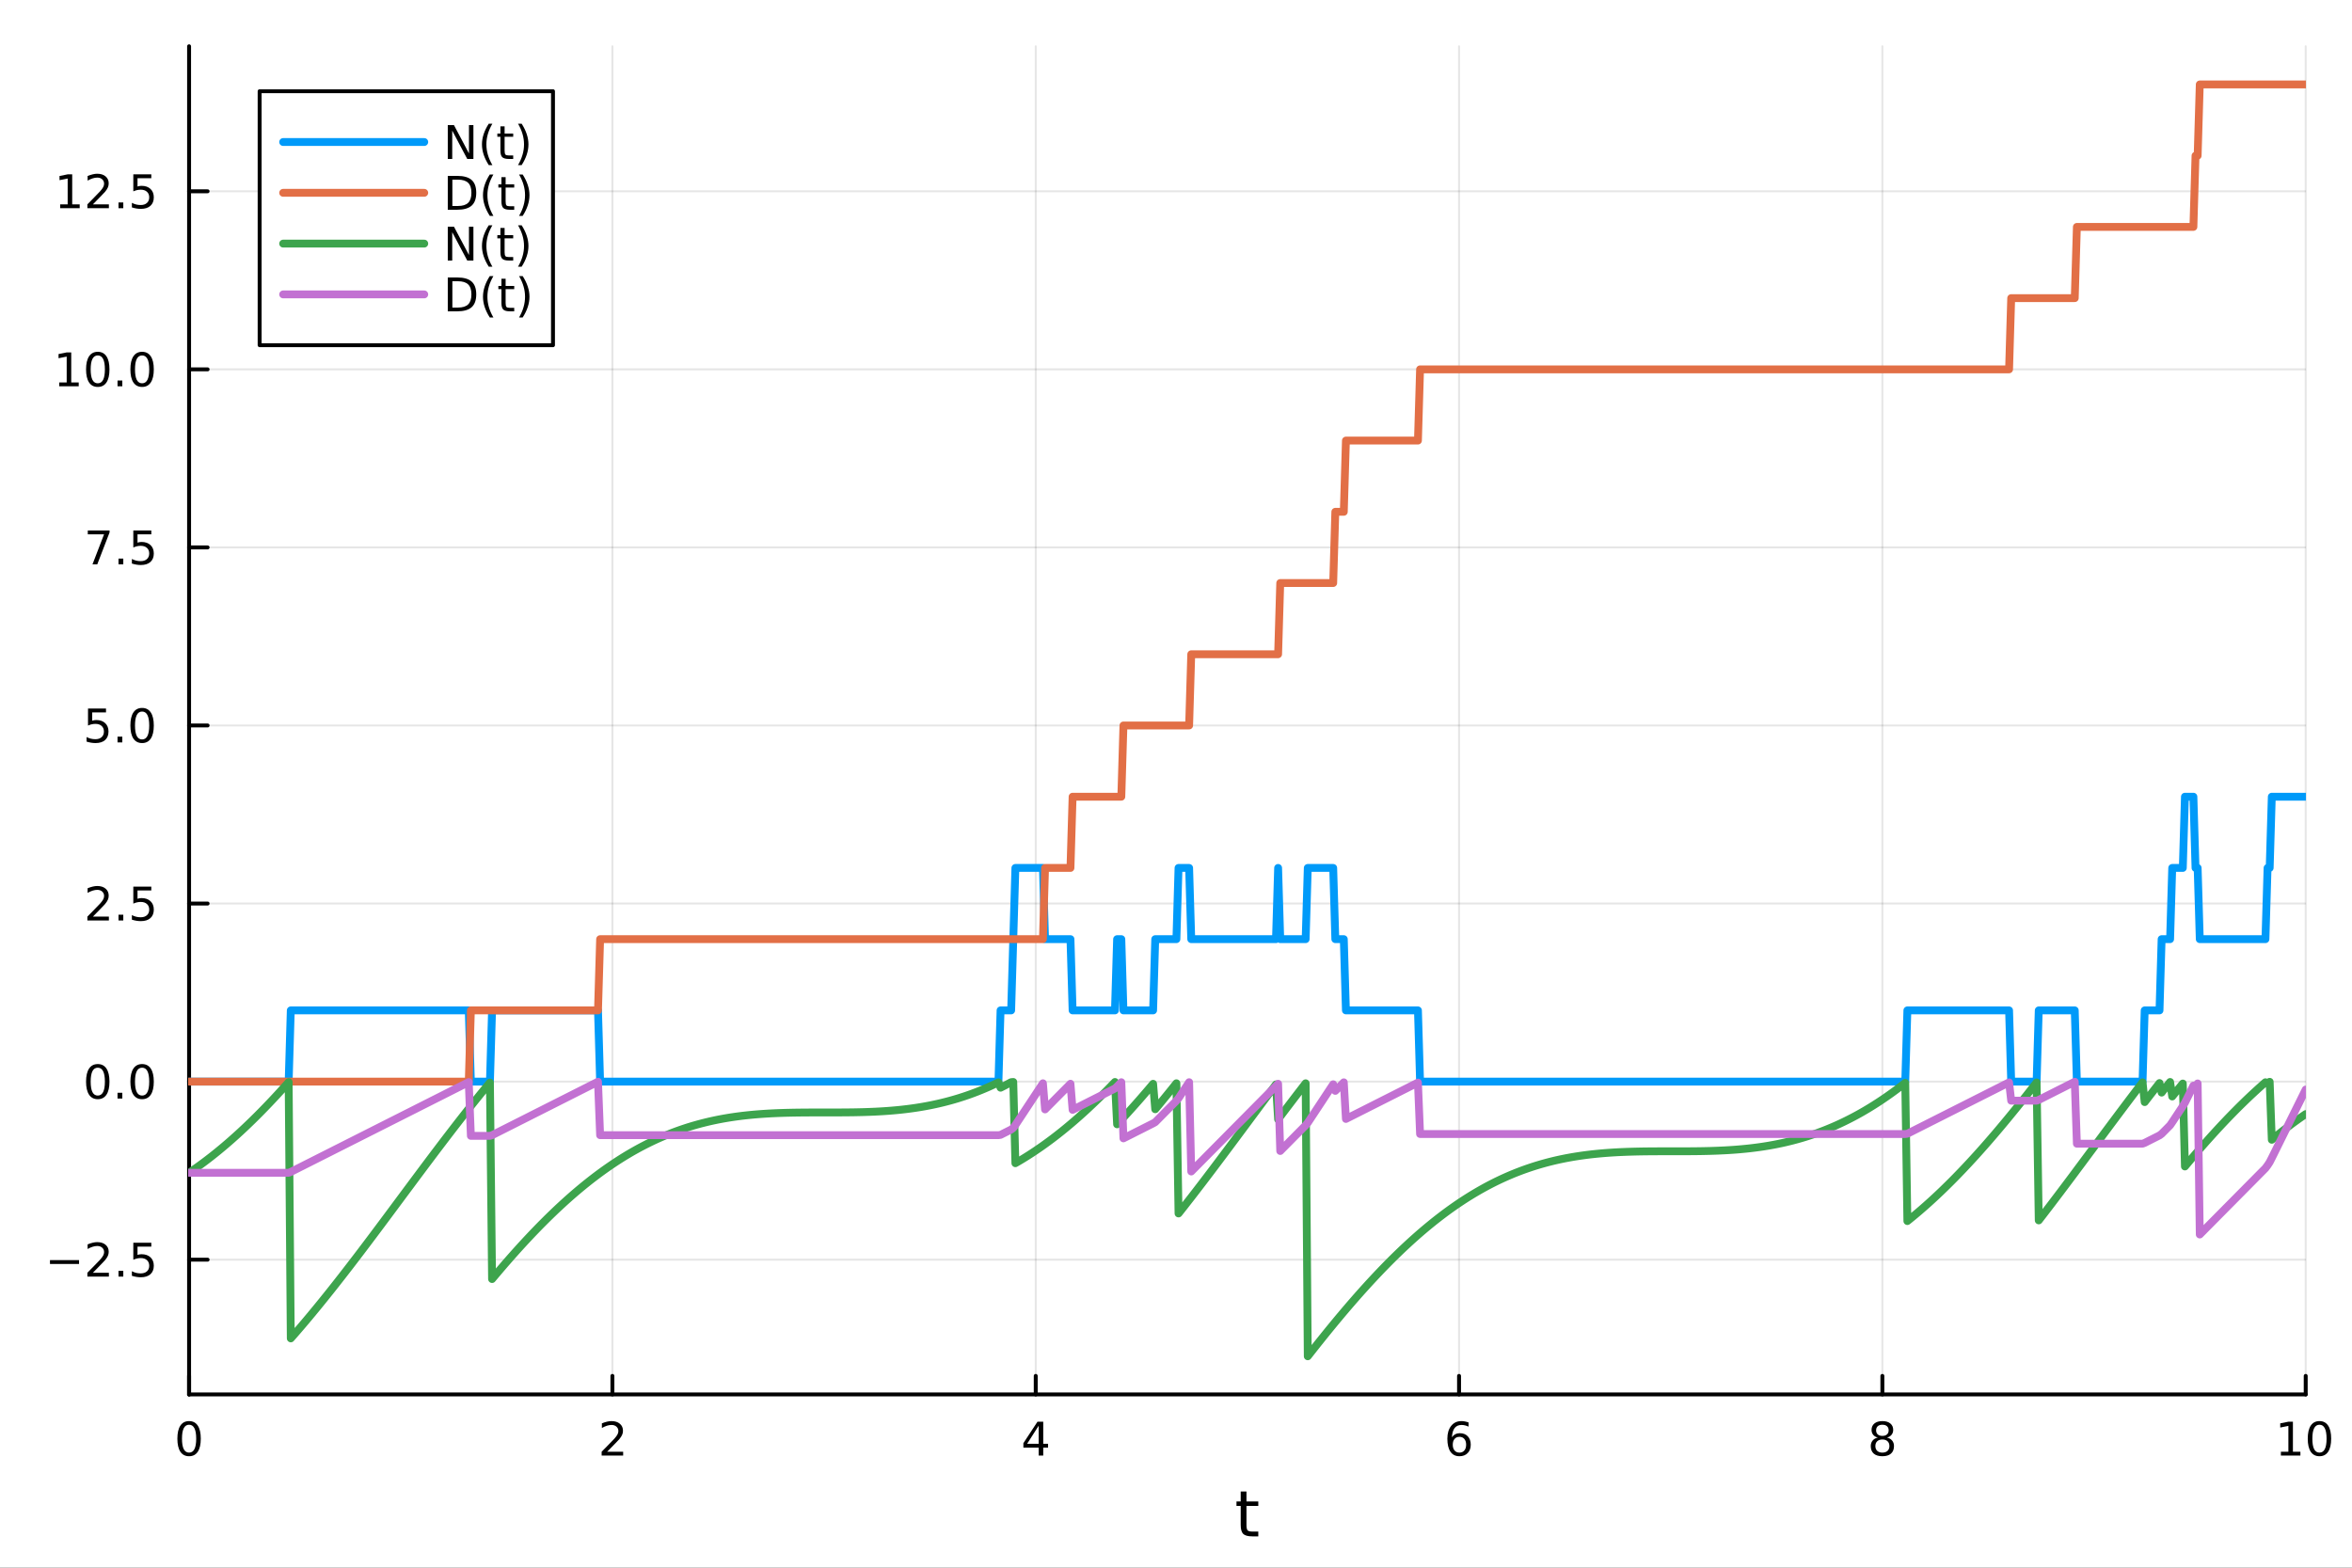 <?xml version="1.0" encoding="utf-8"?>
<svg xmlns="http://www.w3.org/2000/svg" xmlns:xlink="http://www.w3.org/1999/xlink" width="600" height="400" viewBox="0 0 2400 1600">
<rect x="0" y="0" width="2400" height="1600" fill="#333333" stroke="none"/>
<defs>
  <clipPath id="clip580">
    <rect x="0" y="0" width="2400" height="1600"/>
  </clipPath>
</defs>
<path clip-path="url(#clip580)" d="M0 1600 L2400 1600 L2400 0 L0 0  Z" fill="#ffffff" fill-rule="evenodd" fill-opacity="1"/>
<defs>
  <clipPath id="clip581">
    <rect x="480" y="0" width="1681" height="1600"/>
  </clipPath>
</defs>
<path clip-path="url(#clip580)" d="M192.941 1423.18 L2352.76 1423.18 L2352.76 47.244 L192.941 47.244  Z" fill="#ffffff" fill-rule="evenodd" fill-opacity="1"/>
<defs>
  <clipPath id="clip582">
    <rect x="192" y="47" width="2161" height="1377"/>
  </clipPath>
</defs>
<polyline clip-path="url(#clip582)" style="stroke:#000000; stroke-linecap:round; stroke-linejoin:round; stroke-width:2; stroke-opacity:0.1; fill:none" points="192.941,1423.18 192.941,47.244 "/>
<polyline clip-path="url(#clip582)" style="stroke:#000000; stroke-linecap:round; stroke-linejoin:round; stroke-width:2; stroke-opacity:0.1; fill:none" points="624.904,1423.18 624.904,47.244 "/>
<polyline clip-path="url(#clip582)" style="stroke:#000000; stroke-linecap:round; stroke-linejoin:round; stroke-width:2; stroke-opacity:0.1; fill:none" points="1056.87,1423.18 1056.87,47.244 "/>
<polyline clip-path="url(#clip582)" style="stroke:#000000; stroke-linecap:round; stroke-linejoin:round; stroke-width:2; stroke-opacity:0.1; fill:none" points="1488.83,1423.18 1488.83,47.244 "/>
<polyline clip-path="url(#clip582)" style="stroke:#000000; stroke-linecap:round; stroke-linejoin:round; stroke-width:2; stroke-opacity:0.1; fill:none" points="1920.79,1423.18 1920.79,47.244 "/>
<polyline clip-path="url(#clip582)" style="stroke:#000000; stroke-linecap:round; stroke-linejoin:round; stroke-width:2; stroke-opacity:0.1; fill:none" points="2352.76,1423.18 2352.76,47.244 "/>
<polyline clip-path="url(#clip580)" style="stroke:#000000; stroke-linecap:round; stroke-linejoin:round; stroke-width:4; stroke-opacity:1; fill:none" points="192.941,1423.18 2352.76,1423.18 "/>
<polyline clip-path="url(#clip580)" style="stroke:#000000; stroke-linecap:round; stroke-linejoin:round; stroke-width:4; stroke-opacity:1; fill:none" points="192.941,1423.18 192.941,1404.28 "/>
<polyline clip-path="url(#clip580)" style="stroke:#000000; stroke-linecap:round; stroke-linejoin:round; stroke-width:4; stroke-opacity:1; fill:none" points="624.904,1423.18 624.904,1404.28 "/>
<polyline clip-path="url(#clip580)" style="stroke:#000000; stroke-linecap:round; stroke-linejoin:round; stroke-width:4; stroke-opacity:1; fill:none" points="1056.87,1423.18 1056.87,1404.28 "/>
<polyline clip-path="url(#clip580)" style="stroke:#000000; stroke-linecap:round; stroke-linejoin:round; stroke-width:4; stroke-opacity:1; fill:none" points="1488.83,1423.18 1488.83,1404.28 "/>
<polyline clip-path="url(#clip580)" style="stroke:#000000; stroke-linecap:round; stroke-linejoin:round; stroke-width:4; stroke-opacity:1; fill:none" points="1920.79,1423.18 1920.79,1404.28 "/>
<polyline clip-path="url(#clip580)" style="stroke:#000000; stroke-linecap:round; stroke-linejoin:round; stroke-width:4; stroke-opacity:1; fill:none" points="2352.76,1423.18 2352.76,1404.28 "/>
<path clip-path="url(#clip580)" d="M192.941 1454.1 Q189.33 1454.1 187.501 1457.66 Q185.695 1461.2 185.695 1468.33 Q185.695 1475.44 187.501 1479.01 Q189.33 1482.55 192.941 1482.55 Q196.575 1482.55 198.38 1479.01 Q200.209 1475.44 200.209 1468.33 Q200.209 1461.2 198.38 1457.66 Q196.575 1454.1 192.941 1454.1 M192.941 1450.39 Q198.751 1450.39 201.806 1455 Q204.885 1459.58 204.885 1468.33 Q204.885 1477.06 201.806 1481.67 Q198.751 1486.25 192.941 1486.25 Q187.13 1486.25 184.052 1481.67 Q180.996 1477.06 180.996 1468.33 Q180.996 1459.58 184.052 1455 Q187.13 1450.39 192.941 1450.39 Z" fill="#000000" fill-rule="nonzero" fill-opacity="1" /><path clip-path="url(#clip580)" d="M619.556 1481.64 L635.876 1481.64 L635.876 1485.58 L613.932 1485.58 L613.932 1481.64 Q616.594 1478.89 621.177 1474.26 Q625.783 1469.61 626.964 1468.27 Q629.209 1465.74 630.089 1464.01 Q630.992 1462.25 630.992 1460.56 Q630.992 1457.8 629.047 1456.07 Q627.126 1454.33 624.024 1454.33 Q621.825 1454.33 619.371 1455.09 Q616.941 1455.86 614.163 1457.41 L614.163 1452.69 Q616.987 1451.55 619.441 1450.97 Q621.894 1450.39 623.931 1450.39 Q629.302 1450.39 632.496 1453.08 Q635.691 1455.77 635.691 1460.26 Q635.691 1462.39 634.88 1464.31 Q634.093 1466.2 631.987 1468.8 Q631.408 1469.47 628.306 1472.69 Q625.205 1475.88 619.556 1481.64 Z" fill="#000000" fill-rule="nonzero" fill-opacity="1" /><path clip-path="url(#clip580)" d="M1059.88 1455.09 L1048.07 1473.54 L1059.88 1473.54 L1059.88 1455.09 M1058.65 1451.02 L1064.53 1451.02 L1064.53 1473.54 L1069.46 1473.54 L1069.46 1477.43 L1064.53 1477.43 L1064.53 1485.58 L1059.88 1485.58 L1059.88 1477.43 L1044.27 1477.43 L1044.27 1472.92 L1058.65 1451.02 Z" fill="#000000" fill-rule="nonzero" fill-opacity="1" /><path clip-path="url(#clip580)" d="M1489.23 1466.44 Q1486.09 1466.44 1484.23 1468.59 Q1482.41 1470.74 1482.41 1474.49 Q1482.41 1478.22 1484.23 1480.39 Q1486.09 1482.55 1489.23 1482.55 Q1492.38 1482.55 1494.21 1480.39 Q1496.06 1478.22 1496.06 1474.49 Q1496.06 1470.74 1494.21 1468.59 Q1492.38 1466.44 1489.23 1466.44 M1498.52 1451.78 L1498.52 1456.04 Q1496.76 1455.21 1494.95 1454.77 Q1493.17 1454.33 1491.41 1454.33 Q1486.78 1454.33 1484.33 1457.45 Q1481.9 1460.58 1481.55 1466.9 Q1482.92 1464.89 1484.98 1463.82 Q1487.04 1462.73 1489.51 1462.73 Q1494.72 1462.73 1497.73 1465.9 Q1500.76 1469.05 1500.76 1474.49 Q1500.76 1479.82 1497.61 1483.03 Q1494.47 1486.25 1489.23 1486.25 Q1483.24 1486.25 1480.07 1481.67 Q1476.9 1477.06 1476.9 1468.33 Q1476.9 1460.14 1480.79 1455.28 Q1484.67 1450.39 1491.23 1450.39 Q1492.98 1450.39 1494.77 1450.74 Q1496.57 1451.09 1498.52 1451.78 Z" fill="#000000" fill-rule="nonzero" fill-opacity="1" /><path clip-path="url(#clip580)" d="M1920.79 1469.17 Q1917.46 1469.17 1915.54 1470.95 Q1913.64 1472.73 1913.64 1475.86 Q1913.64 1478.98 1915.54 1480.77 Q1917.46 1482.55 1920.79 1482.55 Q1924.13 1482.55 1926.05 1480.77 Q1927.97 1478.96 1927.97 1475.86 Q1927.97 1472.73 1926.05 1470.95 Q1924.15 1469.17 1920.79 1469.17 M1916.12 1467.18 Q1913.11 1466.44 1911.42 1464.38 Q1909.75 1462.32 1909.75 1459.35 Q1909.75 1455.21 1912.69 1452.8 Q1915.65 1450.39 1920.79 1450.39 Q1925.95 1450.39 1928.89 1452.8 Q1931.83 1455.21 1931.83 1459.35 Q1931.83 1462.32 1930.14 1464.38 Q1928.48 1466.44 1925.49 1467.18 Q1928.87 1467.96 1930.75 1470.26 Q1932.64 1472.55 1932.64 1475.86 Q1932.64 1480.88 1929.57 1483.57 Q1926.51 1486.25 1920.79 1486.25 Q1915.08 1486.25 1912 1483.57 Q1908.94 1480.88 1908.94 1475.86 Q1908.94 1472.55 1910.84 1470.26 Q1912.74 1467.96 1916.12 1467.18 M1914.4 1459.79 Q1914.4 1462.48 1916.07 1463.98 Q1917.76 1465.49 1920.79 1465.49 Q1923.8 1465.49 1925.49 1463.98 Q1927.2 1462.48 1927.2 1459.79 Q1927.2 1457.11 1925.49 1455.6 Q1923.8 1454.1 1920.79 1454.1 Q1917.76 1454.1 1916.07 1455.6 Q1914.4 1457.11 1914.4 1459.79 Z" fill="#000000" fill-rule="nonzero" fill-opacity="1" /><path clip-path="url(#clip580)" d="M2327.44 1481.64 L2335.08 1481.64 L2335.08 1455.28 L2326.77 1456.95 L2326.77 1452.69 L2335.04 1451.02 L2339.71 1451.02 L2339.71 1481.64 L2347.35 1481.64 L2347.35 1485.58 L2327.44 1485.58 L2327.44 1481.64 Z" fill="#000000" fill-rule="nonzero" fill-opacity="1" /><path clip-path="url(#clip580)" d="M2366.8 1454.1 Q2363.18 1454.1 2361.36 1457.66 Q2359.55 1461.2 2359.55 1468.33 Q2359.55 1475.44 2361.36 1479.01 Q2363.18 1482.55 2366.8 1482.55 Q2370.43 1482.55 2372.23 1479.01 Q2374.06 1475.44 2374.06 1468.33 Q2374.06 1461.2 2372.23 1457.66 Q2370.43 1454.1 2366.8 1454.1 M2366.8 1450.39 Q2372.61 1450.39 2375.66 1455 Q2378.74 1459.58 2378.74 1468.33 Q2378.74 1477.06 2375.66 1481.67 Q2372.61 1486.25 2366.8 1486.25 Q2360.99 1486.25 2357.91 1481.67 Q2354.85 1477.06 2354.85 1468.33 Q2354.85 1459.58 2357.91 1455 Q2360.99 1450.39 2366.8 1450.39 Z" fill="#000000" fill-rule="nonzero" fill-opacity="1" /><path clip-path="url(#clip580)" d="M1271.91 1522.27 L1271.91 1532.4 L1283.97 1532.4 L1283.97 1536.95 L1271.91 1536.95 L1271.91 1556.3 Q1271.91 1560.66 1273.09 1561.9 Q1274.3 1563.14 1277.96 1563.14 L1283.97 1563.14 L1283.97 1568.04 L1277.96 1568.04 Q1271.18 1568.04 1268.6 1565.53 Q1266.02 1562.98 1266.02 1556.3 L1266.02 1536.95 L1261.72 1536.95 L1261.72 1532.4 L1266.02 1532.4 L1266.02 1522.27 L1271.91 1522.27 Z" fill="#000000" fill-rule="nonzero" fill-opacity="1" /><polyline clip-path="url(#clip582)" style="stroke:#000000; stroke-linecap:round; stroke-linejoin:round; stroke-width:2; stroke-opacity:0.1; fill:none" points="192.941,1285.64 2352.76,1285.64 "/>
<polyline clip-path="url(#clip582)" style="stroke:#000000; stroke-linecap:round; stroke-linejoin:round; stroke-width:2; stroke-opacity:0.1; fill:none" points="192.941,1103.9 2352.76,1103.9 "/>
<polyline clip-path="url(#clip582)" style="stroke:#000000; stroke-linecap:round; stroke-linejoin:round; stroke-width:2; stroke-opacity:0.1; fill:none" points="192.941,922.166 2352.76,922.166 "/>
<polyline clip-path="url(#clip582)" style="stroke:#000000; stroke-linecap:round; stroke-linejoin:round; stroke-width:2; stroke-opacity:0.1; fill:none" points="192.941,740.431 2352.76,740.431 "/>
<polyline clip-path="url(#clip582)" style="stroke:#000000; stroke-linecap:round; stroke-linejoin:round; stroke-width:2; stroke-opacity:0.1; fill:none" points="192.941,558.696 2352.76,558.696 "/>
<polyline clip-path="url(#clip582)" style="stroke:#000000; stroke-linecap:round; stroke-linejoin:round; stroke-width:2; stroke-opacity:0.1; fill:none" points="192.941,376.961 2352.76,376.961 "/>
<polyline clip-path="url(#clip582)" style="stroke:#000000; stroke-linecap:round; stroke-linejoin:round; stroke-width:2; stroke-opacity:0.1; fill:none" points="192.941,195.227 2352.76,195.227 "/>
<polyline clip-path="url(#clip580)" style="stroke:#000000; stroke-linecap:round; stroke-linejoin:round; stroke-width:4; stroke-opacity:1; fill:none" points="192.941,1423.18 192.941,47.244 "/>
<polyline clip-path="url(#clip580)" style="stroke:#000000; stroke-linecap:round; stroke-linejoin:round; stroke-width:4; stroke-opacity:1; fill:none" points="192.941,1285.64 211.838,1285.64 "/>
<polyline clip-path="url(#clip580)" style="stroke:#000000; stroke-linecap:round; stroke-linejoin:round; stroke-width:4; stroke-opacity:1; fill:none" points="192.941,1103.9 211.838,1103.9 "/>
<polyline clip-path="url(#clip580)" style="stroke:#000000; stroke-linecap:round; stroke-linejoin:round; stroke-width:4; stroke-opacity:1; fill:none" points="192.941,922.166 211.838,922.166 "/>
<polyline clip-path="url(#clip580)" style="stroke:#000000; stroke-linecap:round; stroke-linejoin:round; stroke-width:4; stroke-opacity:1; fill:none" points="192.941,740.431 211.838,740.431 "/>
<polyline clip-path="url(#clip580)" style="stroke:#000000; stroke-linecap:round; stroke-linejoin:round; stroke-width:4; stroke-opacity:1; fill:none" points="192.941,558.696 211.838,558.696 "/>
<polyline clip-path="url(#clip580)" style="stroke:#000000; stroke-linecap:round; stroke-linejoin:round; stroke-width:4; stroke-opacity:1; fill:none" points="192.941,376.961 211.838,376.961 "/>
<polyline clip-path="url(#clip580)" style="stroke:#000000; stroke-linecap:round; stroke-linejoin:round; stroke-width:4; stroke-opacity:1; fill:none" points="192.941,195.227 211.838,195.227 "/>
<path clip-path="url(#clip580)" d="M50.992 1286.09 L80.668 1286.09 L80.668 1290.02 L50.992 1290.02 L50.992 1286.09 Z" fill="#000000" fill-rule="nonzero" fill-opacity="1" /><path clip-path="url(#clip580)" d="M94.788 1298.98 L111.108 1298.98 L111.108 1302.92 L89.163 1302.92 L89.163 1298.98 Q91.825 1296.23 96.409 1291.6 Q101.015 1286.94 102.196 1285.6 Q104.441 1283.08 105.321 1281.34 Q106.223 1279.58 106.223 1277.89 Q106.223 1275.14 104.279 1273.4 Q102.358 1271.67 99.256 1271.67 Q97.057 1271.67 94.603 1272.43 Q92.172 1273.19 89.395 1274.74 L89.395 1270.02 Q92.219 1268.89 94.672 1268.31 Q97.126 1267.73 99.163 1267.73 Q104.534 1267.73 107.728 1270.42 Q110.922 1273.1 110.922 1277.59 Q110.922 1279.72 110.112 1281.64 Q109.325 1283.54 107.219 1286.13 Q106.64 1286.8 103.538 1290.02 Q100.436 1293.22 94.788 1298.98 Z" fill="#000000" fill-rule="nonzero" fill-opacity="1" /><path clip-path="url(#clip580)" d="M120.922 1297.04 L125.807 1297.04 L125.807 1302.92 L120.922 1302.92 L120.922 1297.04 Z" fill="#000000" fill-rule="nonzero" fill-opacity="1" /><path clip-path="url(#clip580)" d="M136.038 1268.36 L154.394 1268.36 L154.394 1272.29 L140.32 1272.29 L140.32 1280.76 Q141.339 1280.42 142.357 1280.25 Q143.376 1280.07 144.394 1280.07 Q150.181 1280.07 153.561 1283.24 Q156.941 1286.41 156.941 1291.83 Q156.941 1297.41 153.468 1300.51 Q149.996 1303.59 143.677 1303.59 Q141.501 1303.59 139.232 1303.22 Q136.987 1302.85 134.58 1302.11 L134.58 1297.41 Q136.663 1298.54 138.885 1299.1 Q141.107 1299.65 143.584 1299.65 Q147.589 1299.65 149.927 1297.55 Q152.265 1295.44 152.265 1291.83 Q152.265 1288.22 149.927 1286.11 Q147.589 1284 143.584 1284 Q141.709 1284 139.834 1284.42 Q137.982 1284.84 136.038 1285.72 L136.038 1268.36 Z" fill="#000000" fill-rule="nonzero" fill-opacity="1" /><path clip-path="url(#clip580)" d="M99.765 1089.7 Q96.154 1089.7 94.325 1093.26 Q92.52 1096.81 92.52 1103.94 Q92.52 1111.04 94.325 1114.61 Q96.154 1118.15 99.765 1118.15 Q103.399 1118.15 105.205 1114.61 Q107.033 1111.04 107.033 1103.94 Q107.033 1096.81 105.205 1093.26 Q103.399 1089.7 99.765 1089.7 M99.765 1086 Q105.575 1086 108.631 1090.6 Q111.709 1095.19 111.709 1103.94 Q111.709 1112.66 108.631 1117.27 Q105.575 1121.85 99.765 1121.85 Q93.955 1121.85 90.876 1117.27 Q87.821 1112.66 87.821 1103.94 Q87.821 1095.19 90.876 1090.6 Q93.955 1086 99.765 1086 Z" fill="#000000" fill-rule="nonzero" fill-opacity="1" /><path clip-path="url(#clip580)" d="M119.927 1115.3 L124.811 1115.3 L124.811 1121.18 L119.927 1121.18 L119.927 1115.3 Z" fill="#000000" fill-rule="nonzero" fill-opacity="1" /><path clip-path="url(#clip580)" d="M144.996 1089.7 Q141.385 1089.7 139.556 1093.26 Q137.751 1096.81 137.751 1103.94 Q137.751 1111.04 139.556 1114.61 Q141.385 1118.15 144.996 1118.15 Q148.63 1118.15 150.436 1114.61 Q152.265 1111.04 152.265 1103.94 Q152.265 1096.81 150.436 1093.26 Q148.63 1089.7 144.996 1089.7 M144.996 1086 Q150.806 1086 153.862 1090.6 Q156.941 1095.19 156.941 1103.94 Q156.941 1112.66 153.862 1117.27 Q150.806 1121.85 144.996 1121.85 Q139.186 1121.85 136.107 1117.27 Q133.052 1112.66 133.052 1103.94 Q133.052 1095.19 136.107 1090.6 Q139.186 1086 144.996 1086 Z" fill="#000000" fill-rule="nonzero" fill-opacity="1" /><path clip-path="url(#clip580)" d="M94.788 935.511 L111.108 935.511 L111.108 939.446 L89.163 939.446 L89.163 935.511 Q91.825 932.756 96.409 928.126 Q101.015 923.474 102.196 922.131 Q104.441 919.608 105.321 917.872 Q106.223 916.113 106.223 914.423 Q106.223 911.668 104.279 909.932 Q102.358 908.196 99.256 908.196 Q97.057 908.196 94.603 908.96 Q92.172 909.724 89.395 911.275 L89.395 906.552 Q92.219 905.418 94.672 904.84 Q97.126 904.261 99.163 904.261 Q104.534 904.261 107.728 906.946 Q110.922 909.631 110.922 914.122 Q110.922 916.251 110.112 918.173 Q109.325 920.071 107.219 922.663 Q106.64 923.335 103.538 926.552 Q100.436 929.747 94.788 935.511 Z" fill="#000000" fill-rule="nonzero" fill-opacity="1" /><path clip-path="url(#clip580)" d="M120.922 933.566 L125.807 933.566 L125.807 939.446 L120.922 939.446 L120.922 933.566 Z" fill="#000000" fill-rule="nonzero" fill-opacity="1" /><path clip-path="url(#clip580)" d="M136.038 904.886 L154.394 904.886 L154.394 908.821 L140.32 908.821 L140.32 917.293 Q141.339 916.946 142.357 916.784 Q143.376 916.599 144.394 916.599 Q150.181 916.599 153.561 919.77 Q156.941 922.941 156.941 928.358 Q156.941 933.937 153.468 937.038 Q149.996 940.117 143.677 940.117 Q141.501 940.117 139.232 939.747 Q136.987 939.376 134.58 938.636 L134.58 933.937 Q136.663 935.071 138.885 935.626 Q141.107 936.182 143.584 936.182 Q147.589 936.182 149.927 934.075 Q152.265 931.969 152.265 928.358 Q152.265 924.747 149.927 922.64 Q147.589 920.534 143.584 920.534 Q141.709 920.534 139.834 920.951 Q137.982 921.367 136.038 922.247 L136.038 904.886 Z" fill="#000000" fill-rule="nonzero" fill-opacity="1" /><path clip-path="url(#clip580)" d="M89.811 723.151 L108.168 723.151 L108.168 727.086 L94.094 727.086 L94.094 735.558 Q95.112 735.211 96.131 735.049 Q97.149 734.864 98.168 734.864 Q103.955 734.864 107.334 738.035 Q110.714 741.206 110.714 746.623 Q110.714 752.202 107.242 755.304 Q103.77 758.382 97.45 758.382 Q95.274 758.382 93.006 758.012 Q90.76 757.642 88.353 756.901 L88.353 752.202 Q90.436 753.336 92.659 753.892 Q94.881 754.447 97.358 754.447 Q101.362 754.447 103.7 752.341 Q106.038 750.234 106.038 746.623 Q106.038 743.012 103.7 740.906 Q101.362 738.799 97.358 738.799 Q95.483 738.799 93.608 739.216 Q91.756 739.632 89.811 740.512 L89.811 723.151 Z" fill="#000000" fill-rule="nonzero" fill-opacity="1" /><path clip-path="url(#clip580)" d="M119.927 751.831 L124.811 751.831 L124.811 757.711 L119.927 757.711 L119.927 751.831 Z" fill="#000000" fill-rule="nonzero" fill-opacity="1" /><path clip-path="url(#clip580)" d="M144.996 726.23 Q141.385 726.23 139.556 729.794 Q137.751 733.336 137.751 740.466 Q137.751 747.572 139.556 751.137 Q141.385 754.679 144.996 754.679 Q148.63 754.679 150.436 751.137 Q152.265 747.572 152.265 740.466 Q152.265 733.336 150.436 729.794 Q148.63 726.23 144.996 726.23 M144.996 722.526 Q150.806 722.526 153.862 727.132 Q156.941 731.716 156.941 740.466 Q156.941 749.193 153.862 753.799 Q150.806 758.382 144.996 758.382 Q139.186 758.382 136.107 753.799 Q133.052 749.193 133.052 740.466 Q133.052 731.716 136.107 727.132 Q139.186 722.526 144.996 722.526 Z" fill="#000000" fill-rule="nonzero" fill-opacity="1" /><path clip-path="url(#clip580)" d="M89.58 541.416 L111.802 541.416 L111.802 543.407 L99.256 575.976 L94.371 575.976 L106.177 545.351 L89.58 545.351 L89.58 541.416 Z" fill="#000000" fill-rule="nonzero" fill-opacity="1" /><path clip-path="url(#clip580)" d="M120.922 570.097 L125.807 570.097 L125.807 575.976 L120.922 575.976 L120.922 570.097 Z" fill="#000000" fill-rule="nonzero" fill-opacity="1" /><path clip-path="url(#clip580)" d="M136.038 541.416 L154.394 541.416 L154.394 545.351 L140.32 545.351 L140.32 553.824 Q141.339 553.476 142.357 553.314 Q143.376 553.129 144.394 553.129 Q150.181 553.129 153.561 556.3 Q156.941 559.472 156.941 564.888 Q156.941 570.467 153.468 573.569 Q149.996 576.647 143.677 576.647 Q141.501 576.647 139.232 576.277 Q136.987 575.907 134.58 575.166 L134.58 570.467 Q136.663 571.601 138.885 572.157 Q141.107 572.712 143.584 572.712 Q147.589 572.712 149.927 570.606 Q152.265 568.499 152.265 564.888 Q152.265 561.277 149.927 559.171 Q147.589 557.064 143.584 557.064 Q141.709 557.064 139.834 557.481 Q137.982 557.898 136.038 558.777 L136.038 541.416 Z" fill="#000000" fill-rule="nonzero" fill-opacity="1" /><path clip-path="url(#clip580)" d="M60.413 390.306 L68.052 390.306 L68.052 363.941 L59.742 365.607 L59.742 361.348 L68.006 359.681 L72.682 359.681 L72.682 390.306 L80.321 390.306 L80.321 394.241 L60.413 394.241 L60.413 390.306 Z" fill="#000000" fill-rule="nonzero" fill-opacity="1" /><path clip-path="url(#clip580)" d="M99.765 362.76 Q96.154 362.76 94.325 366.325 Q92.52 369.867 92.52 376.996 Q92.52 384.103 94.325 387.667 Q96.154 391.209 99.765 391.209 Q103.399 391.209 105.205 387.667 Q107.033 384.103 107.033 376.996 Q107.033 369.867 105.205 366.325 Q103.399 362.76 99.765 362.76 M99.765 359.056 Q105.575 359.056 108.631 363.663 Q111.709 368.246 111.709 376.996 Q111.709 385.723 108.631 390.329 Q105.575 394.913 99.765 394.913 Q93.955 394.913 90.876 390.329 Q87.821 385.723 87.821 376.996 Q87.821 368.246 90.876 363.663 Q93.955 359.056 99.765 359.056 Z" fill="#000000" fill-rule="nonzero" fill-opacity="1" /><path clip-path="url(#clip580)" d="M119.927 388.362 L124.811 388.362 L124.811 394.241 L119.927 394.241 L119.927 388.362 Z" fill="#000000" fill-rule="nonzero" fill-opacity="1" /><path clip-path="url(#clip580)" d="M144.996 362.76 Q141.385 362.76 139.556 366.325 Q137.751 369.867 137.751 376.996 Q137.751 384.103 139.556 387.667 Q141.385 391.209 144.996 391.209 Q148.63 391.209 150.436 387.667 Q152.265 384.103 152.265 376.996 Q152.265 369.867 150.436 366.325 Q148.63 362.76 144.996 362.76 M144.996 359.056 Q150.806 359.056 153.862 363.663 Q156.941 368.246 156.941 376.996 Q156.941 385.723 153.862 390.329 Q150.806 394.913 144.996 394.913 Q139.186 394.913 136.107 390.329 Q133.052 385.723 133.052 376.996 Q133.052 368.246 136.107 363.663 Q139.186 359.056 144.996 359.056 Z" fill="#000000" fill-rule="nonzero" fill-opacity="1" /><path clip-path="url(#clip580)" d="M61.409 208.571 L69.048 208.571 L69.048 182.206 L60.737 183.872 L60.737 179.613 L69.001 177.947 L73.677 177.947 L73.677 208.571 L81.316 208.571 L81.316 212.507 L61.409 212.507 L61.409 208.571 Z" fill="#000000" fill-rule="nonzero" fill-opacity="1" /><path clip-path="url(#clip580)" d="M94.788 208.571 L111.108 208.571 L111.108 212.507 L89.163 212.507 L89.163 208.571 Q91.825 205.817 96.409 201.187 Q101.015 196.534 102.196 195.192 Q104.441 192.669 105.321 190.933 Q106.223 189.173 106.223 187.484 Q106.223 184.729 104.279 182.993 Q102.358 181.257 99.256 181.257 Q97.057 181.257 94.603 182.021 Q92.172 182.784 89.395 184.335 L89.395 179.613 Q92.219 178.479 94.672 177.9 Q97.126 177.322 99.163 177.322 Q104.534 177.322 107.728 180.007 Q110.922 182.692 110.922 187.183 Q110.922 189.312 110.112 191.234 Q109.325 193.132 107.219 195.724 Q106.64 196.396 103.538 199.613 Q100.436 202.808 94.788 208.571 Z" fill="#000000" fill-rule="nonzero" fill-opacity="1" /><path clip-path="url(#clip580)" d="M120.922 206.627 L125.807 206.627 L125.807 212.507 L120.922 212.507 L120.922 206.627 Z" fill="#000000" fill-rule="nonzero" fill-opacity="1" /><path clip-path="url(#clip580)" d="M136.038 177.947 L154.394 177.947 L154.394 181.882 L140.32 181.882 L140.32 190.354 Q141.339 190.007 142.357 189.845 Q143.376 189.659 144.394 189.659 Q150.181 189.659 153.561 192.831 Q156.941 196.002 156.941 201.419 Q156.941 206.997 153.468 210.099 Q149.996 213.178 143.677 213.178 Q141.501 213.178 139.232 212.807 Q136.987 212.437 134.58 211.696 L134.58 206.997 Q136.663 208.132 138.885 208.687 Q141.107 209.243 143.584 209.243 Q147.589 209.243 149.927 207.136 Q152.265 205.03 152.265 201.419 Q152.265 197.808 149.927 195.701 Q147.589 193.595 143.584 193.595 Q141.709 193.595 139.834 194.011 Q137.982 194.428 136.038 195.308 L136.038 177.947 Z" fill="#000000" fill-rule="nonzero" fill-opacity="1" /><polyline clip-path="url(#clip582)" style="stroke:#009af9; stroke-linecap:round; stroke-linejoin:round; stroke-width:8; stroke-opacity:1; fill:none" points="192.941,1103.9 195.103,1103.9 197.265,1103.9 199.427,1103.9 201.589,1103.9 203.751,1103.9 205.912,1103.9 208.074,1103.9 210.236,1103.9 212.398,1103.9 214.56,1103.9 216.722,1103.9 218.884,1103.9 221.046,1103.9 223.208,1103.9 225.37,1103.9 227.532,1103.9 229.694,1103.9 231.856,1103.9 234.018,1103.9 236.18,1103.9 238.342,1103.9 240.504,1103.9 242.666,1103.9 244.828,1103.9 246.99,1103.9 249.152,1103.9 251.314,1103.9 253.476,1103.9 255.638,1103.9 257.8,1103.9 259.962,1103.9 262.124,1103.9 264.286,1103.9 266.448,1103.9 268.61,1103.9 270.772,1103.9 272.934,1103.9 275.096,1103.9 277.258,1103.9 279.42,1103.9 281.582,1103.9 283.744,1103.9 285.906,1103.9 288.068,1103.9 290.23,1103.9 292.392,1103.9 294.554,1103.9 296.716,1031.21 298.878,1031.21 301.039,1031.21 303.201,1031.21 305.363,1031.21 307.525,1031.21 309.687,1031.21 311.849,1031.21 314.011,1031.21 316.173,1031.21 318.335,1031.21 320.497,1031.21 322.659,1031.21 324.821,1031.21 326.983,1031.21 329.145,1031.21 331.307,1031.21 333.469,1031.21 335.631,1031.21 337.793,1031.21 339.955,1031.21 342.117,1031.21 344.279,1031.21 346.441,1031.21 348.603,1031.21 350.765,1031.21 352.927,1031.21 355.089,1031.21 357.251,1031.21 359.413,1031.21 361.575,1031.21 363.737,1031.21 365.899,1031.21 368.061,1031.21 370.223,1031.21 372.385,1031.21 374.547,1031.21 376.709,1031.21 378.871,1031.21 381.033,1031.21 383.195,1031.21 385.357,1031.21 387.519,1031.21 389.681,1031.21 391.843,1031.21 394.005,1031.21 396.166,1031.21 398.328,1031.21 400.49,1031.21 402.652,1031.21 404.814,1031.21 406.976,1031.21 409.138,1031.21 411.3,1031.21 413.462,1031.21 415.624,1031.21 417.786,1031.21 419.948,1031.21 422.11,1031.21 424.272,1031.21 426.434,1031.21 428.596,1031.21 430.758,1031.21 432.92,1031.21 435.082,1031.21 437.244,1031.21 439.406,1031.21 441.568,1031.21 443.73,1031.21 445.892,1031.21 448.054,1031.21 450.216,1031.21 452.378,1031.21 454.54,1031.21 456.702,1031.21 458.864,1031.21 461.026,1031.21 463.188,1031.21 465.35,1031.21 467.512,1031.21 469.674,1031.21 471.836,1031.21 473.998,1031.21 476.16,1031.21 478.322,1031.21 480.484,1103.9 482.646,1103.9 484.808,1103.9 486.97,1103.9 489.132,1103.9 491.293,1103.9 493.455,1103.9 495.617,1103.9 497.779,1103.9 499.941,1103.9 502.103,1031.21 504.265,1031.21 506.427,1031.21 508.589,1031.21 510.751,1031.21 512.913,1031.21 515.075,1031.21 517.237,1031.21 519.399,1031.21 521.561,1031.21 523.723,1031.21 525.885,1031.21 528.047,1031.21 530.209,1031.21 532.371,1031.21 534.533,1031.21 536.695,1031.21 538.857,1031.21 541.019,1031.21 543.181,1031.21 545.343,1031.21 547.505,1031.21 549.667,1031.21 551.829,1031.21 553.991,1031.21 556.153,1031.21 558.315,1031.21 560.477,1031.21 562.639,1031.21 564.801,1031.21 566.963,1031.21 569.125,1031.21 571.287,1031.21 573.449,1031.21 575.611,1031.21 577.773,1031.21 579.935,1031.21 582.097,1031.21 584.259,1031.21 586.42,1031.21 588.582,1031.21 590.744,1031.21 592.906,1031.21 595.068,1031.21 597.23,1031.21 599.392,1031.21 601.554,1031.21 603.716,1031.21 605.878,1031.21 608.04,1031.21 610.202,1031.21 612.364,1103.9 614.526,1103.9 616.688,1103.9 618.85,1103.9 621.012,1103.9 623.174,1103.9 625.336,1103.9 627.498,1103.9 629.66,1103.9 631.822,1103.9 633.984,1103.9 636.146,1103.9 638.308,1103.9 640.47,1103.9 642.632,1103.9 644.794,1103.9 646.956,1103.9 649.118,1103.9 651.28,1103.9 653.442,1103.9 655.604,1103.9 657.766,1103.9 659.928,1103.9 662.09,1103.9 664.252,1103.9 666.414,1103.9 668.576,1103.9 670.738,1103.9 672.9,1103.9 675.062,1103.9 677.224,1103.9 679.386,1103.9 681.547,1103.9 683.709,1103.9 685.871,1103.9 688.033,1103.9 690.195,1103.9 692.357,1103.9 694.519,1103.9 696.681,1103.9 698.843,1103.9 701.005,1103.9 703.167,1103.9 705.329,1103.9 707.491,1103.9 709.653,1103.9 711.815,1103.9 713.977,1103.9 716.139,1103.9 718.301,1103.9 720.463,1103.9 722.625,1103.9 724.787,1103.9 726.949,1103.9 729.111,1103.9 731.273,1103.9 733.435,1103.9 735.597,1103.9 737.759,1103.9 739.921,1103.9 742.083,1103.9 744.245,1103.9 746.407,1103.9 748.569,1103.9 750.731,1103.9 752.893,1103.9 755.055,1103.9 757.217,1103.9 759.379,1103.9 761.541,1103.9 763.703,1103.9 765.865,1103.9 768.027,1103.9 770.189,1103.9 772.351,1103.9 774.513,1103.9 776.674,1103.9 778.836,1103.9 780.998,1103.9 783.16,1103.9 785.322,1103.9 787.484,1103.9 789.646,1103.9 791.808,1103.9 793.97,1103.9 796.132,1103.9 798.294,1103.9 800.456,1103.9 802.618,1103.9 804.78,1103.9 806.942,1103.9 809.104,1103.9 811.266,1103.9 813.428,1103.9 815.59,1103.9 817.752,1103.9 819.914,1103.9 822.076,1103.9 824.238,1103.9 826.4,1103.9 828.562,1103.9 830.724,1103.9 832.886,1103.9 835.048,1103.9 837.21,1103.9 839.372,1103.9 841.534,1103.9 843.696,1103.9 845.858,1103.9 848.02,1103.9 850.182,1103.9 852.344,1103.9 854.506,1103.9 856.668,1103.9 858.83,1103.9 860.992,1103.9 863.154,1103.9 865.316,1103.9 867.478,1103.9 869.64,1103.9 871.801,1103.9 873.963,1103.9 876.125,1103.9 878.287,1103.9 880.449,1103.9 882.611,1103.9 884.773,1103.9 886.935,1103.9 889.097,1103.9 891.259,1103.9 893.421,1103.9 895.583,1103.9 897.745,1103.9 899.907,1103.9 902.069,1103.9 904.231,1103.9 906.393,1103.9 908.555,1103.9 910.717,1103.9 912.879,1103.9 915.041,1103.9 917.203,1103.9 919.365,1103.9 921.527,1103.9 923.689,1103.9 925.851,1103.9 928.013,1103.9 930.175,1103.9 932.337,1103.9 934.499,1103.9 936.661,1103.9 938.823,1103.9 940.985,1103.9 943.147,1103.9 945.309,1103.9 947.471,1103.9 949.633,1103.9 951.795,1103.9 953.957,1103.9 956.119,1103.9 958.281,1103.9 960.443,1103.9 962.605,1103.9 964.767,1103.9 966.928,1103.9 969.09,1103.9 971.252,1103.9 973.414,1103.9 975.576,1103.9 977.738,1103.9 979.9,1103.9 982.062,1103.9 984.224,1103.9 986.386,1103.9 988.548,1103.9 990.71,1103.9 992.872,1103.9 995.034,1103.9 997.196,1103.9 999.358,1103.9 1001.52,1103.9 1003.68,1103.9 1005.84,1103.9 1008.01,1103.9 1010.17,1103.9 1012.33,1103.9 1014.49,1103.9 1016.65,1103.9 1018.82,1103.9 1020.98,1031.21 1023.14,1031.21 1025.3,1031.21 1027.46,1031.21 1029.63,1031.21 1031.79,1031.21 1033.95,958.513 1036.11,885.819 1038.27,885.819 1040.44,885.819 1042.6,885.819 1044.76,885.819 1046.92,885.819 1049.08,885.819 1051.25,885.819 1053.41,885.819 1055.57,885.819 1057.73,885.819 1059.89,885.819 1062.06,885.819 1064.22,885.819 1066.38,958.513 1068.54,958.513 1070.7,958.513 1072.87,958.513 1075.03,958.513 1077.19,958.513 1079.35,958.513 1081.51,958.513 1083.68,958.513 1085.84,958.513 1088,958.513 1090.16,958.513 1092.32,958.513 1094.49,1031.21 1096.65,1031.21 1098.81,1031.21 1100.97,1031.21 1103.13,1031.21 1105.3,1031.21 1107.46,1031.21 1109.62,1031.21 1111.78,1031.21 1113.94,1031.21 1116.1,1031.21 1118.27,1031.21 1120.43,1031.21 1122.59,1031.21 1124.75,1031.21 1126.91,1031.21 1129.08,1031.21 1131.24,1031.21 1133.4,1031.21 1135.56,1031.21 1137.72,1031.21 1139.89,958.513 1142.05,958.513 1144.21,958.513 1146.37,1031.21 1148.53,1031.21 1150.7,1031.21 1152.86,1031.21 1155.02,1031.21 1157.18,1031.21 1159.34,1031.21 1161.51,1031.21 1163.67,1031.21 1165.83,1031.21 1167.99,1031.21 1170.15,1031.21 1172.32,1031.21 1174.48,1031.21 1176.64,1031.21 1178.8,958.513 1180.96,958.513 1183.13,958.513 1185.29,958.513 1187.45,958.513 1189.61,958.513 1191.77,958.513 1193.94,958.513 1196.1,958.513 1198.26,958.513 1200.42,958.513 1202.58,885.819 1204.75,885.819 1206.91,885.819 1209.07,885.819 1211.23,885.819 1213.39,885.819 1215.56,958.513 1217.72,958.513 1219.88,958.513 1222.04,958.513 1224.2,958.513 1226.37,958.513 1228.53,958.513 1230.69,958.513 1232.85,958.513 1235.01,958.513 1237.18,958.513 1239.34,958.513 1241.5,958.513 1243.66,958.513 1245.82,958.513 1247.99,958.513 1250.15,958.513 1252.31,958.513 1254.47,958.513 1256.63,958.513 1258.8,958.513 1260.96,958.513 1263.12,958.513 1265.28,958.513 1267.44,958.513 1269.61,958.513 1271.77,958.513 1273.93,958.513 1276.09,958.513 1278.25,958.513 1280.42,958.513 1282.58,958.513 1284.74,958.513 1286.9,958.513 1289.06,958.513 1291.23,958.513 1293.39,958.513 1295.55,958.513 1297.71,958.513 1299.87,958.513 1302.03,958.513 1304.2,885.819 1306.36,958.513 1308.52,958.513 1310.68,958.513 1312.84,958.513 1315.01,958.513 1317.17,958.513 1319.33,958.513 1321.49,958.513 1323.65,958.513 1325.82,958.513 1327.98,958.513 1330.14,958.513 1332.3,958.513 1334.46,885.819 1336.63,885.819 1338.79,885.819 1340.95,885.819 1343.11,885.819 1345.27,885.819 1347.44,885.819 1349.6,885.819 1351.76,885.819 1353.92,885.819 1356.08,885.819 1358.25,885.819 1360.41,885.819 1362.57,958.513 1364.73,958.513 1366.89,958.513 1369.06,958.513 1371.22,958.513 1373.38,1031.21 1375.54,1031.21 1377.7,1031.21 1379.87,1031.21 1382.03,1031.21 1384.19,1031.21 1386.35,1031.21 1388.51,1031.21 1390.68,1031.21 1392.84,1031.21 1395,1031.21 1397.16,1031.21 1399.32,1031.21 1401.49,1031.21 1403.65,1031.21 1405.81,1031.21 1407.97,1031.21 1410.13,1031.21 1412.3,1031.21 1414.46,1031.21 1416.62,1031.21 1418.78,1031.21 1420.94,1031.21 1423.11,1031.21 1425.27,1031.21 1427.43,1031.21 1429.59,1031.21 1431.75,1031.21 1433.92,1031.21 1436.08,1031.21 1438.24,1031.21 1440.4,1031.21 1442.56,1031.21 1444.73,1031.21 1446.89,1031.21 1449.05,1103.9 1451.21,1103.9 1453.37,1103.9 1455.54,1103.9 1457.7,1103.9 1459.86,1103.9 1462.02,1103.9 1464.18,1103.9 1466.35,1103.9 1468.51,1103.9 1470.67,1103.9 1472.83,1103.9 1474.99,1103.9 1477.16,1103.9 1479.32,1103.9 1481.48,1103.9 1483.64,1103.9 1485.8,1103.9 1487.97,1103.9 1490.13,1103.9 1492.29,1103.9 1494.45,1103.9 1496.61,1103.9 1498.77,1103.9 1500.94,1103.9 1503.1,1103.9 1505.26,1103.9 1507.42,1103.9 1509.58,1103.9 1511.75,1103.9 1513.91,1103.9 1516.07,1103.9 1518.23,1103.9 1520.39,1103.9 1522.56,1103.9 1524.72,1103.9 1526.88,1103.9 1529.04,1103.9 1531.2,1103.9 1533.37,1103.9 1535.53,1103.9 1537.69,1103.9 1539.85,1103.9 1542.01,1103.9 1544.18,1103.9 1546.34,1103.9 1548.5,1103.9 1550.66,1103.9 1552.82,1103.9 1554.99,1103.9 1557.15,1103.9 1559.31,1103.9 1561.47,1103.9 1563.63,1103.9 1565.8,1103.9 1567.96,1103.9 1570.12,1103.9 1572.28,1103.9 1574.44,1103.9 1576.61,1103.9 1578.77,1103.9 1580.93,1103.9 1583.09,1103.9 1585.25,1103.9 1587.42,1103.9 1589.58,1103.9 1591.74,1103.9 1593.9,1103.9 1596.06,1103.9 1598.23,1103.9 1600.39,1103.9 1602.55,1103.9 1604.71,1103.9 1606.87,1103.9 1609.04,1103.9 1611.2,1103.9 1613.36,1103.9 1615.52,1103.9 1617.68,1103.9 1619.85,1103.9 1622.01,1103.9 1624.17,1103.9 1626.33,1103.9 1628.49,1103.9 1630.66,1103.9 1632.82,1103.9 1634.98,1103.9 1637.14,1103.9 1639.3,1103.9 1641.47,1103.9 1643.63,1103.9 1645.79,1103.9 1647.95,1103.9 1650.11,1103.9 1652.28,1103.9 1654.44,1103.9 1656.6,1103.9 1658.76,1103.9 1660.92,1103.9 1663.09,1103.9 1665.25,1103.9 1667.41,1103.9 1669.57,1103.9 1671.73,1103.9 1673.9,1103.9 1676.06,1103.9 1678.22,1103.9 1680.38,1103.9 1682.54,1103.9 1684.7,1103.9 1686.87,1103.9 1689.03,1103.9 1691.19,1103.9 1693.35,1103.9 1695.51,1103.9 1697.68,1103.9 1699.84,1103.9 1702,1103.9 1704.16,1103.9 1706.32,1103.9 1708.49,1103.9 1710.65,1103.9 1712.81,1103.9 1714.97,1103.9 1717.13,1103.9 1719.3,1103.9 1721.46,1103.9 1723.62,1103.9 1725.78,1103.9 1727.94,1103.9 1730.11,1103.9 1732.27,1103.9 1734.43,1103.9 1736.59,1103.9 1738.75,1103.9 1740.92,1103.9 1743.08,1103.9 1745.24,1103.9 1747.4,1103.9 1749.56,1103.9 1751.73,1103.9 1753.89,1103.9 1756.05,1103.9 1758.21,1103.9 1760.37,1103.9 1762.54,1103.9 1764.7,1103.9 1766.86,1103.9 1769.02,1103.9 1771.18,1103.9 1773.35,1103.9 1775.51,1103.9 1777.67,1103.9 1779.83,1103.9 1781.99,1103.9 1784.16,1103.9 1786.32,1103.9 1788.48,1103.9 1790.64,1103.9 1792.8,1103.9 1794.97,1103.9 1797.13,1103.9 1799.29,1103.9 1801.45,1103.9 1803.61,1103.9 1805.78,1103.9 1807.94,1103.9 1810.1,1103.9 1812.26,1103.9 1814.42,1103.9 1816.59,1103.9 1818.75,1103.9 1820.91,1103.9 1823.07,1103.9 1825.23,1103.9 1827.4,1103.9 1829.56,1103.9 1831.72,1103.9 1833.88,1103.9 1836.04,1103.9 1838.21,1103.9 1840.37,1103.9 1842.53,1103.9 1844.69,1103.9 1846.85,1103.9 1849.02,1103.9 1851.18,1103.9 1853.34,1103.9 1855.5,1103.9 1857.66,1103.9 1859.83,1103.9 1861.99,1103.9 1864.15,1103.9 1866.31,1103.9 1868.47,1103.9 1870.63,1103.9 1872.8,1103.9 1874.96,1103.9 1877.12,1103.9 1879.28,1103.9 1881.44,1103.9 1883.61,1103.9 1885.77,1103.9 1887.93,1103.9 1890.09,1103.9 1892.25,1103.9 1894.42,1103.9 1896.58,1103.9 1898.74,1103.9 1900.9,1103.9 1903.06,1103.9 1905.23,1103.9 1907.39,1103.9 1909.55,1103.9 1911.71,1103.9 1913.87,1103.9 1916.04,1103.9 1918.2,1103.9 1920.36,1103.9 1922.52,1103.9 1924.68,1103.9 1926.85,1103.9 1929.01,1103.9 1931.17,1103.9 1933.33,1103.9 1935.49,1103.9 1937.66,1103.9 1939.82,1103.9 1941.98,1103.9 1944.14,1103.9 1946.3,1031.21 1948.47,1031.21 1950.63,1031.21 1952.79,1031.21 1954.95,1031.21 1957.11,1031.21 1959.28,1031.21 1961.44,1031.21 1963.6,1031.21 1965.76,1031.21 1967.92,1031.21 1970.09,1031.21 1972.25,1031.21 1974.41,1031.21 1976.57,1031.21 1978.73,1031.21 1980.9,1031.21 1983.06,1031.21 1985.22,1031.21 1987.38,1031.21 1989.54,1031.21 1991.71,1031.21 1993.87,1031.21 1996.03,1031.21 1998.19,1031.21 2000.35,1031.21 2002.52,1031.21 2004.68,1031.21 2006.84,1031.21 2009,1031.21 2011.16,1031.21 2013.33,1031.21 2015.49,1031.21 2017.65,1031.21 2019.81,1031.21 2021.97,1031.21 2024.14,1031.21 2026.3,1031.21 2028.46,1031.21 2030.62,1031.21 2032.78,1031.21 2034.95,1031.21 2037.11,1031.21 2039.27,1031.21 2041.43,1031.21 2043.59,1031.21 2045.76,1031.21 2047.92,1031.21 2050.08,1031.21 2052.24,1103.9 2054.4,1103.9 2056.57,1103.9 2058.73,1103.9 2060.89,1103.9 2063.05,1103.9 2065.21,1103.9 2067.37,1103.9 2069.54,1103.9 2071.7,1103.9 2073.86,1103.9 2076.02,1103.9 2078.18,1103.9 2080.35,1031.21 2082.51,1031.21 2084.67,1031.21 2086.83,1031.21 2088.99,1031.21 2091.16,1031.21 2093.32,1031.21 2095.48,1031.21 2097.64,1031.21 2099.8,1031.21 2101.97,1031.21 2104.13,1031.21 2106.29,1031.21 2108.45,1031.21 2110.61,1031.21 2112.78,1031.21 2114.94,1031.21 2117.1,1031.21 2119.26,1103.9 2121.42,1103.9 2123.59,1103.9 2125.75,1103.9 2127.91,1103.9 2130.07,1103.9 2132.23,1103.9 2134.4,1103.9 2136.56,1103.9 2138.72,1103.9 2140.88,1103.9 2143.04,1103.9 2145.21,1103.9 2147.37,1103.9 2149.53,1103.9 2151.69,1103.9 2153.85,1103.9 2156.02,1103.9 2158.18,1103.9 2160.34,1103.9 2162.5,1103.9 2164.66,1103.9 2166.83,1103.9 2168.99,1103.9 2171.15,1103.9 2173.31,1103.9 2175.47,1103.9 2177.64,1103.9 2179.8,1103.9 2181.96,1103.9 2184.12,1103.9 2186.28,1103.9 2188.45,1031.21 2190.61,1031.21 2192.77,1031.21 2194.93,1031.21 2197.09,1031.21 2199.26,1031.21 2201.42,1031.21 2203.58,1031.21 2205.74,958.513 2207.9,958.513 2210.07,958.513 2212.23,958.513 2214.39,958.513 2216.55,885.819 2218.71,885.819 2220.88,885.819 2223.04,885.819 2225.2,885.819 2227.36,885.819 2229.52,813.125 2231.69,813.125 2233.85,813.125 2236.01,813.125 2238.17,813.125 2240.33,885.819 2242.5,885.819 2244.66,958.513 2246.82,958.513 2248.98,958.513 2251.14,958.513 2253.3,958.513 2255.47,958.513 2257.63,958.513 2259.79,958.513 2261.95,958.513 2264.11,958.513 2266.28,958.513 2268.44,958.513 2270.6,958.513 2272.76,958.513 2274.92,958.513 2277.09,958.513 2279.25,958.513 2281.41,958.513 2283.57,958.513 2285.73,958.513 2287.9,958.513 2290.06,958.513 2292.22,958.513 2294.38,958.513 2296.54,958.513 2298.71,958.513 2300.87,958.513 2303.03,958.513 2305.19,958.513 2307.35,958.513 2309.52,958.513 2311.68,958.513 2313.84,885.819 2316,885.819 2318.16,813.125 2320.33,813.125 2322.49,813.125 2324.65,813.125 2326.81,813.125 2328.97,813.125 2331.14,813.125 2333.3,813.125 2335.46,813.125 2337.62,813.125 2339.78,813.125 2341.95,813.125 2344.11,813.125 2346.27,813.125 2348.43,813.125 2350.59,813.125 2352.76,813.125 "/>
<polyline clip-path="url(#clip582)" style="stroke:#e26f46; stroke-linecap:round; stroke-linejoin:round; stroke-width:8; stroke-opacity:1; fill:none" points="192.941,1103.9 195.103,1103.9 197.265,1103.9 199.427,1103.9 201.589,1103.9 203.751,1103.9 205.912,1103.9 208.074,1103.9 210.236,1103.9 212.398,1103.9 214.56,1103.9 216.722,1103.9 218.884,1103.9 221.046,1103.9 223.208,1103.9 225.37,1103.9 227.532,1103.9 229.694,1103.9 231.856,1103.9 234.018,1103.9 236.18,1103.9 238.342,1103.9 240.504,1103.9 242.666,1103.9 244.828,1103.9 246.99,1103.9 249.152,1103.9 251.314,1103.9 253.476,1103.9 255.638,1103.9 257.8,1103.9 259.962,1103.9 262.124,1103.9 264.286,1103.9 266.448,1103.9 268.61,1103.9 270.772,1103.9 272.934,1103.9 275.096,1103.9 277.258,1103.9 279.42,1103.9 281.582,1103.9 283.744,1103.9 285.906,1103.9 288.068,1103.9 290.23,1103.9 292.392,1103.9 294.554,1103.9 296.716,1103.9 298.878,1103.9 301.039,1103.9 303.201,1103.9 305.363,1103.9 307.525,1103.9 309.687,1103.9 311.849,1103.9 314.011,1103.9 316.173,1103.9 318.335,1103.9 320.497,1103.9 322.659,1103.9 324.821,1103.9 326.983,1103.9 329.145,1103.9 331.307,1103.9 333.469,1103.9 335.631,1103.9 337.793,1103.9 339.955,1103.9 342.117,1103.9 344.279,1103.9 346.441,1103.9 348.603,1103.9 350.765,1103.9 352.927,1103.9 355.089,1103.9 357.251,1103.9 359.413,1103.9 361.575,1103.9 363.737,1103.9 365.899,1103.9 368.061,1103.9 370.223,1103.9 372.385,1103.9 374.547,1103.9 376.709,1103.9 378.871,1103.9 381.033,1103.9 383.195,1103.9 385.357,1103.9 387.519,1103.9 389.681,1103.9 391.843,1103.9 394.005,1103.9 396.166,1103.9 398.328,1103.9 400.49,1103.9 402.652,1103.9 404.814,1103.9 406.976,1103.9 409.138,1103.9 411.3,1103.9 413.462,1103.9 415.624,1103.9 417.786,1103.9 419.948,1103.9 422.11,1103.9 424.272,1103.9 426.434,1103.9 428.596,1103.9 430.758,1103.9 432.92,1103.9 435.082,1103.9 437.244,1103.9 439.406,1103.9 441.568,1103.9 443.73,1103.9 445.892,1103.9 448.054,1103.9 450.216,1103.9 452.378,1103.9 454.54,1103.9 456.702,1103.9 458.864,1103.9 461.026,1103.9 463.188,1103.9 465.35,1103.9 467.512,1103.9 469.674,1103.9 471.836,1103.9 473.998,1103.9 476.16,1103.9 478.322,1103.9 480.484,1031.21 482.646,1031.21 484.808,1031.21 486.97,1031.21 489.132,1031.21 491.293,1031.21 493.455,1031.21 495.617,1031.21 497.779,1031.21 499.941,1031.21 502.103,1031.21 504.265,1031.21 506.427,1031.21 508.589,1031.21 510.751,1031.21 512.913,1031.21 515.075,1031.21 517.237,1031.21 519.399,1031.21 521.561,1031.21 523.723,1031.21 525.885,1031.21 528.047,1031.21 530.209,1031.21 532.371,1031.21 534.533,1031.21 536.695,1031.21 538.857,1031.21 541.019,1031.21 543.181,1031.21 545.343,1031.21 547.505,1031.21 549.667,1031.21 551.829,1031.21 553.991,1031.21 556.153,1031.21 558.315,1031.21 560.477,1031.21 562.639,1031.21 564.801,1031.21 566.963,1031.21 569.125,1031.21 571.287,1031.21 573.449,1031.21 575.611,1031.21 577.773,1031.21 579.935,1031.21 582.097,1031.21 584.259,1031.21 586.42,1031.21 588.582,1031.21 590.744,1031.21 592.906,1031.21 595.068,1031.21 597.23,1031.21 599.392,1031.21 601.554,1031.21 603.716,1031.21 605.878,1031.21 608.04,1031.21 610.202,1031.21 612.364,958.513 614.526,958.513 616.688,958.513 618.85,958.513 621.012,958.513 623.174,958.513 625.336,958.513 627.498,958.513 629.66,958.513 631.822,958.513 633.984,958.513 636.146,958.513 638.308,958.513 640.47,958.513 642.632,958.513 644.794,958.513 646.956,958.513 649.118,958.513 651.28,958.513 653.442,958.513 655.604,958.513 657.766,958.513 659.928,958.513 662.09,958.513 664.252,958.513 666.414,958.513 668.576,958.513 670.738,958.513 672.9,958.513 675.062,958.513 677.224,958.513 679.386,958.513 681.547,958.513 683.709,958.513 685.871,958.513 688.033,958.513 690.195,958.513 692.357,958.513 694.519,958.513 696.681,958.513 698.843,958.513 701.005,958.513 703.167,958.513 705.329,958.513 707.491,958.513 709.653,958.513 711.815,958.513 713.977,958.513 716.139,958.513 718.301,958.513 720.463,958.513 722.625,958.513 724.787,958.513 726.949,958.513 729.111,958.513 731.273,958.513 733.435,958.513 735.597,958.513 737.759,958.513 739.921,958.513 742.083,958.513 744.245,958.513 746.407,958.513 748.569,958.513 750.731,958.513 752.893,958.513 755.055,958.513 757.217,958.513 759.379,958.513 761.541,958.513 763.703,958.513 765.865,958.513 768.027,958.513 770.189,958.513 772.351,958.513 774.513,958.513 776.674,958.513 778.836,958.513 780.998,958.513 783.16,958.513 785.322,958.513 787.484,958.513 789.646,958.513 791.808,958.513 793.97,958.513 796.132,958.513 798.294,958.513 800.456,958.513 802.618,958.513 804.78,958.513 806.942,958.513 809.104,958.513 811.266,958.513 813.428,958.513 815.59,958.513 817.752,958.513 819.914,958.513 822.076,958.513 824.238,958.513 826.4,958.513 828.562,958.513 830.724,958.513 832.886,958.513 835.048,958.513 837.21,958.513 839.372,958.513 841.534,958.513 843.696,958.513 845.858,958.513 848.02,958.513 850.182,958.513 852.344,958.513 854.506,958.513 856.668,958.513 858.83,958.513 860.992,958.513 863.154,958.513 865.316,958.513 867.478,958.513 869.64,958.513 871.801,958.513 873.963,958.513 876.125,958.513 878.287,958.513 880.449,958.513 882.611,958.513 884.773,958.513 886.935,958.513 889.097,958.513 891.259,958.513 893.421,958.513 895.583,958.513 897.745,958.513 899.907,958.513 902.069,958.513 904.231,958.513 906.393,958.513 908.555,958.513 910.717,958.513 912.879,958.513 915.041,958.513 917.203,958.513 919.365,958.513 921.527,958.513 923.689,958.513 925.851,958.513 928.013,958.513 930.175,958.513 932.337,958.513 934.499,958.513 936.661,958.513 938.823,958.513 940.985,958.513 943.147,958.513 945.309,958.513 947.471,958.513 949.633,958.513 951.795,958.513 953.957,958.513 956.119,958.513 958.281,958.513 960.443,958.513 962.605,958.513 964.767,958.513 966.928,958.513 969.09,958.513 971.252,958.513 973.414,958.513 975.576,958.513 977.738,958.513 979.9,958.513 982.062,958.513 984.224,958.513 986.386,958.513 988.548,958.513 990.71,958.513 992.872,958.513 995.034,958.513 997.196,958.513 999.358,958.513 1001.52,958.513 1003.68,958.513 1005.84,958.513 1008.01,958.513 1010.17,958.513 1012.33,958.513 1014.49,958.513 1016.65,958.513 1018.82,958.513 1020.98,958.513 1023.14,958.513 1025.3,958.513 1027.46,958.513 1029.63,958.513 1031.79,958.513 1033.95,958.513 1036.11,958.513 1038.27,958.513 1040.44,958.513 1042.6,958.513 1044.76,958.513 1046.92,958.513 1049.08,958.513 1051.25,958.513 1053.41,958.513 1055.57,958.513 1057.73,958.513 1059.89,958.513 1062.06,958.513 1064.22,958.513 1066.38,885.819 1068.54,885.819 1070.7,885.819 1072.87,885.819 1075.03,885.819 1077.19,885.819 1079.35,885.819 1081.51,885.819 1083.68,885.819 1085.84,885.819 1088,885.819 1090.16,885.819 1092.32,885.819 1094.49,813.125 1096.65,813.125 1098.81,813.125 1100.97,813.125 1103.13,813.125 1105.3,813.125 1107.46,813.125 1109.62,813.125 1111.78,813.125 1113.94,813.125 1116.1,813.125 1118.27,813.125 1120.43,813.125 1122.59,813.125 1124.75,813.125 1126.91,813.125 1129.08,813.125 1131.24,813.125 1133.4,813.125 1135.56,813.125 1137.72,813.125 1139.89,813.125 1142.05,813.125 1144.21,813.125 1146.37,740.431 1148.53,740.431 1150.7,740.431 1152.86,740.431 1155.02,740.431 1157.18,740.431 1159.34,740.431 1161.51,740.431 1163.67,740.431 1165.83,740.431 1167.99,740.431 1170.15,740.431 1172.32,740.431 1174.48,740.431 1176.64,740.431 1178.8,740.431 1180.96,740.431 1183.13,740.431 1185.29,740.431 1187.45,740.431 1189.61,740.431 1191.77,740.431 1193.94,740.431 1196.1,740.431 1198.26,740.431 1200.42,740.431 1202.58,740.431 1204.75,740.431 1206.91,740.431 1209.07,740.431 1211.23,740.431 1213.39,740.431 1215.56,667.737 1217.72,667.737 1219.88,667.737 1222.04,667.737 1224.2,667.737 1226.37,667.737 1228.53,667.737 1230.69,667.737 1232.85,667.737 1235.01,667.737 1237.18,667.737 1239.34,667.737 1241.5,667.737 1243.66,667.737 1245.82,667.737 1247.99,667.737 1250.15,667.737 1252.31,667.737 1254.47,667.737 1256.63,667.737 1258.8,667.737 1260.96,667.737 1263.12,667.737 1265.28,667.737 1267.44,667.737 1269.61,667.737 1271.77,667.737 1273.93,667.737 1276.09,667.737 1278.25,667.737 1280.42,667.737 1282.58,667.737 1284.74,667.737 1286.9,667.737 1289.06,667.737 1291.23,667.737 1293.39,667.737 1295.55,667.737 1297.71,667.737 1299.87,667.737 1302.03,667.737 1304.2,667.737 1306.36,595.043 1308.52,595.043 1310.68,595.043 1312.84,595.043 1315.01,595.043 1317.17,595.043 1319.33,595.043 1321.49,595.043 1323.65,595.043 1325.82,595.043 1327.98,595.043 1330.14,595.043 1332.3,595.043 1334.46,595.043 1336.63,595.043 1338.79,595.043 1340.95,595.043 1343.11,595.043 1345.27,595.043 1347.44,595.043 1349.6,595.043 1351.76,595.043 1353.92,595.043 1356.08,595.043 1358.25,595.043 1360.41,595.043 1362.57,522.349 1364.73,522.349 1366.89,522.349 1369.06,522.349 1371.22,522.349 1373.38,449.655 1375.54,449.655 1377.7,449.655 1379.87,449.655 1382.03,449.655 1384.19,449.655 1386.35,449.655 1388.51,449.655 1390.68,449.655 1392.84,449.655 1395,449.655 1397.16,449.655 1399.32,449.655 1401.49,449.655 1403.65,449.655 1405.81,449.655 1407.97,449.655 1410.13,449.655 1412.3,449.655 1414.46,449.655 1416.62,449.655 1418.78,449.655 1420.94,449.655 1423.11,449.655 1425.27,449.655 1427.43,449.655 1429.59,449.655 1431.75,449.655 1433.92,449.655 1436.08,449.655 1438.24,449.655 1440.4,449.655 1442.56,449.655 1444.73,449.655 1446.89,449.655 1449.05,376.961 1451.21,376.961 1453.37,376.961 1455.54,376.961 1457.7,376.961 1459.86,376.961 1462.02,376.961 1464.18,376.961 1466.35,376.961 1468.51,376.961 1470.67,376.961 1472.83,376.961 1474.99,376.961 1477.16,376.961 1479.32,376.961 1481.48,376.961 1483.64,376.961 1485.8,376.961 1487.97,376.961 1490.13,376.961 1492.29,376.961 1494.45,376.961 1496.61,376.961 1498.77,376.961 1500.94,376.961 1503.1,376.961 1505.26,376.961 1507.42,376.961 1509.58,376.961 1511.75,376.961 1513.91,376.961 1516.07,376.961 1518.23,376.961 1520.39,376.961 1522.56,376.961 1524.72,376.961 1526.88,376.961 1529.04,376.961 1531.2,376.961 1533.37,376.961 1535.53,376.961 1537.69,376.961 1539.85,376.961 1542.01,376.961 1544.18,376.961 1546.34,376.961 1548.5,376.961 1550.66,376.961 1552.82,376.961 1554.99,376.961 1557.15,376.961 1559.31,376.961 1561.47,376.961 1563.63,376.961 1565.8,376.961 1567.96,376.961 1570.12,376.961 1572.28,376.961 1574.44,376.961 1576.61,376.961 1578.77,376.961 1580.93,376.961 1583.09,376.961 1585.25,376.961 1587.42,376.961 1589.58,376.961 1591.74,376.961 1593.9,376.961 1596.06,376.961 1598.23,376.961 1600.39,376.961 1602.55,376.961 1604.71,376.961 1606.87,376.961 1609.04,376.961 1611.2,376.961 1613.36,376.961 1615.52,376.961 1617.68,376.961 1619.85,376.961 1622.01,376.961 1624.17,376.961 1626.33,376.961 1628.49,376.961 1630.66,376.961 1632.82,376.961 1634.98,376.961 1637.14,376.961 1639.3,376.961 1641.47,376.961 1643.63,376.961 1645.79,376.961 1647.95,376.961 1650.11,376.961 1652.28,376.961 1654.44,376.961 1656.6,376.961 1658.76,376.961 1660.92,376.961 1663.09,376.961 1665.25,376.961 1667.41,376.961 1669.57,376.961 1671.73,376.961 1673.9,376.961 1676.06,376.961 1678.22,376.961 1680.38,376.961 1682.54,376.961 1684.7,376.961 1686.87,376.961 1689.03,376.961 1691.19,376.961 1693.35,376.961 1695.51,376.961 1697.68,376.961 1699.84,376.961 1702,376.961 1704.16,376.961 1706.32,376.961 1708.49,376.961 1710.65,376.961 1712.81,376.961 1714.97,376.961 1717.13,376.961 1719.3,376.961 1721.46,376.961 1723.62,376.961 1725.78,376.961 1727.94,376.961 1730.11,376.961 1732.27,376.961 1734.43,376.961 1736.59,376.961 1738.75,376.961 1740.92,376.961 1743.08,376.961 1745.24,376.961 1747.4,376.961 1749.56,376.961 1751.73,376.961 1753.89,376.961 1756.05,376.961 1758.21,376.961 1760.37,376.961 1762.54,376.961 1764.7,376.961 1766.86,376.961 1769.02,376.961 1771.18,376.961 1773.35,376.961 1775.51,376.961 1777.67,376.961 1779.83,376.961 1781.99,376.961 1784.16,376.961 1786.32,376.961 1788.48,376.961 1790.64,376.961 1792.8,376.961 1794.97,376.961 1797.13,376.961 1799.29,376.961 1801.45,376.961 1803.61,376.961 1805.78,376.961 1807.94,376.961 1810.1,376.961 1812.26,376.961 1814.42,376.961 1816.59,376.961 1818.75,376.961 1820.91,376.961 1823.07,376.961 1825.23,376.961 1827.4,376.961 1829.56,376.961 1831.72,376.961 1833.88,376.961 1836.04,376.961 1838.21,376.961 1840.37,376.961 1842.53,376.961 1844.69,376.961 1846.85,376.961 1849.02,376.961 1851.18,376.961 1853.34,376.961 1855.5,376.961 1857.66,376.961 1859.83,376.961 1861.99,376.961 1864.15,376.961 1866.31,376.961 1868.47,376.961 1870.63,376.961 1872.8,376.961 1874.96,376.961 1877.12,376.961 1879.28,376.961 1881.44,376.961 1883.61,376.961 1885.77,376.961 1887.93,376.961 1890.09,376.961 1892.25,376.961 1894.42,376.961 1896.58,376.961 1898.74,376.961 1900.9,376.961 1903.06,376.961 1905.23,376.961 1907.39,376.961 1909.55,376.961 1911.71,376.961 1913.87,376.961 1916.04,376.961 1918.2,376.961 1920.36,376.961 1922.52,376.961 1924.68,376.961 1926.85,376.961 1929.01,376.961 1931.17,376.961 1933.33,376.961 1935.49,376.961 1937.66,376.961 1939.82,376.961 1941.98,376.961 1944.14,376.961 1946.3,376.961 1948.47,376.961 1950.63,376.961 1952.79,376.961 1954.95,376.961 1957.11,376.961 1959.28,376.961 1961.44,376.961 1963.6,376.961 1965.76,376.961 1967.92,376.961 1970.09,376.961 1972.25,376.961 1974.41,376.961 1976.57,376.961 1978.73,376.961 1980.9,376.961 1983.06,376.961 1985.22,376.961 1987.38,376.961 1989.54,376.961 1991.71,376.961 1993.87,376.961 1996.03,376.961 1998.19,376.961 2000.35,376.961 2002.52,376.961 2004.68,376.961 2006.84,376.961 2009,376.961 2011.16,376.961 2013.33,376.961 2015.49,376.961 2017.65,376.961 2019.81,376.961 2021.97,376.961 2024.14,376.961 2026.3,376.961 2028.46,376.961 2030.62,376.961 2032.78,376.961 2034.95,376.961 2037.11,376.961 2039.27,376.961 2041.43,376.961 2043.59,376.961 2045.76,376.961 2047.92,376.961 2050.08,376.961 2052.24,304.267 2054.4,304.267 2056.57,304.267 2058.73,304.267 2060.89,304.267 2063.05,304.267 2065.21,304.267 2067.37,304.267 2069.54,304.267 2071.7,304.267 2073.86,304.267 2076.02,304.267 2078.18,304.267 2080.35,304.267 2082.51,304.267 2084.67,304.267 2086.83,304.267 2088.99,304.267 2091.16,304.267 2093.32,304.267 2095.48,304.267 2097.64,304.267 2099.8,304.267 2101.97,304.267 2104.13,304.267 2106.29,304.267 2108.45,304.267 2110.61,304.267 2112.78,304.267 2114.94,304.267 2117.1,304.267 2119.26,231.574 2121.42,231.574 2123.59,231.574 2125.75,231.574 2127.91,231.574 2130.07,231.574 2132.23,231.574 2134.4,231.574 2136.56,231.574 2138.72,231.574 2140.88,231.574 2143.04,231.574 2145.21,231.574 2147.37,231.574 2149.53,231.574 2151.69,231.574 2153.85,231.574 2156.02,231.574 2158.18,231.574 2160.34,231.574 2162.5,231.574 2164.66,231.574 2166.83,231.574 2168.99,231.574 2171.15,231.574 2173.31,231.574 2175.47,231.574 2177.64,231.574 2179.8,231.574 2181.96,231.574 2184.12,231.574 2186.28,231.574 2188.45,231.574 2190.61,231.574 2192.77,231.574 2194.93,231.574 2197.09,231.574 2199.26,231.574 2201.42,231.574 2203.58,231.574 2205.74,231.574 2207.9,231.574 2210.07,231.574 2212.23,231.574 2214.39,231.574 2216.55,231.574 2218.71,231.574 2220.88,231.574 2223.04,231.574 2225.2,231.574 2227.36,231.574 2229.52,231.574 2231.69,231.574 2233.85,231.574 2236.01,231.574 2238.17,231.574 2240.33,158.88 2242.5,158.88 2244.66,86.186 2246.82,86.186 2248.98,86.186 2251.14,86.186 2253.3,86.186 2255.47,86.186 2257.63,86.186 2259.79,86.186 2261.95,86.186 2264.11,86.186 2266.28,86.186 2268.44,86.186 2270.6,86.186 2272.76,86.186 2274.92,86.186 2277.09,86.186 2279.25,86.186 2281.41,86.186 2283.57,86.186 2285.73,86.186 2287.9,86.186 2290.06,86.186 2292.22,86.186 2294.38,86.186 2296.54,86.186 2298.71,86.186 2300.87,86.186 2303.03,86.186 2305.19,86.186 2307.35,86.186 2309.52,86.186 2311.68,86.186 2313.84,86.186 2316,86.186 2318.16,86.186 2320.33,86.186 2322.49,86.186 2324.65,86.186 2326.81,86.186 2328.97,86.186 2331.14,86.186 2333.3,86.186 2335.46,86.186 2337.62,86.186 2339.78,86.186 2341.95,86.186 2344.11,86.186 2346.27,86.186 2348.43,86.186 2350.59,86.186 2352.76,86.186 "/>
<polyline clip-path="url(#clip582)" style="stroke:#3da44d; stroke-linecap:round; stroke-linejoin:round; stroke-width:8; stroke-opacity:1; fill:none" points="192.941,1196.96 195.103,1195.49 197.265,1194 199.427,1192.49 201.589,1190.95 203.751,1189.39 205.912,1187.81 208.074,1186.21 210.236,1184.58 212.398,1182.93 214.56,1181.26 216.722,1179.57 218.884,1177.85 221.046,1176.11 223.208,1174.35 225.37,1172.56 227.532,1170.76 229.694,1168.93 231.856,1167.08 234.018,1165.21 236.18,1163.31 238.342,1161.39 240.504,1159.46 242.666,1157.5 244.828,1155.52 246.99,1153.51 249.152,1151.49 251.314,1149.45 253.476,1147.38 255.638,1145.3 257.8,1143.19 259.962,1141.06 262.124,1138.92 264.286,1136.75 266.448,1134.56 268.61,1132.35 270.772,1130.13 272.934,1127.88 275.096,1125.62 277.258,1123.33 279.42,1121.03 281.582,1118.71 283.744,1116.37 285.906,1114.02 288.068,1111.64 290.23,1109.25 292.392,1106.84 294.554,1104.41 296.716,1365.98 298.878,1363.52 301.039,1361.04 303.201,1358.55 305.363,1356.04 307.525,1353.52 309.687,1350.98 311.849,1348.42 314.011,1345.85 316.173,1343.27 318.335,1340.67 320.497,1338.05 322.659,1335.43 324.821,1332.79 326.983,1330.13 329.145,1327.47 331.307,1324.79 333.469,1322.1 335.631,1319.39 337.793,1316.68 339.955,1313.95 342.117,1311.22 344.279,1308.47 346.441,1305.71 348.603,1302.94 350.765,1300.17 352.927,1297.38 355.089,1294.58 357.251,1291.78 359.413,1288.97 361.575,1286.14 363.737,1283.32 365.899,1280.48 368.061,1277.64 370.223,1274.79 372.385,1271.93 374.547,1269.07 376.709,1266.2 378.871,1263.32 381.033,1260.45 383.195,1257.56 385.357,1254.68 387.519,1251.78 389.681,1248.89 391.843,1245.99 394.005,1243.09 396.166,1240.19 398.328,1237.28 400.49,1234.37 402.652,1231.46 404.814,1228.55 406.976,1225.64 409.138,1222.73 411.3,1219.82 413.462,1216.91 415.624,1214 417.786,1211.1 419.948,1208.19 422.11,1205.28 424.272,1202.38 426.434,1199.48 428.596,1196.58 430.758,1193.69 432.92,1190.8 435.082,1187.91 437.244,1185.03 439.406,1182.15 441.568,1179.28 443.73,1176.41 445.892,1173.55 448.054,1170.7 450.216,1167.85 452.378,1165.01 454.54,1162.17 456.702,1159.35 458.864,1156.53 461.026,1153.71 463.188,1150.91 465.35,1148.12 467.512,1145.33 469.674,1142.55 471.836,1139.79 473.998,1137.03 476.16,1134.29 478.322,1131.55 480.484,1128.83 482.646,1126.12 484.808,1123.42 486.97,1120.73 489.132,1118.06 491.293,1115.39 493.455,1112.74 495.617,1110.1 497.779,1107.48 499.941,1104.87 502.103,1305.42 504.265,1302.84 506.427,1300.27 508.589,1297.72 510.751,1295.18 512.913,1292.66 515.075,1290.15 517.237,1287.66 519.399,1285.19 521.561,1282.73 523.723,1280.29 525.885,1277.87 528.047,1275.46 530.209,1273.07 532.371,1270.7 534.533,1268.35 536.695,1266.01 538.857,1263.7 541.019,1261.4 543.181,1259.12 545.343,1256.86 547.505,1254.62 549.667,1252.39 551.829,1250.19 553.991,1248.01 556.153,1245.85 558.315,1243.7 560.477,1241.58 562.639,1239.48 564.801,1237.4 566.963,1235.33 569.125,1233.29 571.287,1231.28 573.449,1229.28 575.611,1227.3 577.773,1225.35 579.935,1223.41 582.097,1221.5 584.259,1219.61 586.42,1217.74 588.582,1215.9 590.744,1214.07 592.906,1212.27 595.068,1210.49 597.23,1208.73 599.392,1207 601.554,1205.28 603.716,1203.59 605.878,1201.93 608.04,1200.28 610.202,1198.66 612.364,1197.06 614.526,1195.48 616.688,1193.93 618.85,1192.4 621.012,1190.89 623.174,1189.41 625.336,1187.95 627.498,1186.51 629.66,1185.09 631.822,1183.7 633.984,1182.33 636.146,1180.98 638.308,1179.65 640.47,1178.35 642.632,1177.07 644.794,1175.81 646.956,1174.58 649.118,1173.37 651.28,1172.18 653.442,1171.01 655.604,1169.87 657.766,1168.75 659.928,1167.65 662.09,1166.57 664.252,1165.51 666.414,1164.48 668.576,1163.47 670.738,1162.48 672.9,1161.51 675.062,1160.56 677.224,1159.64 679.386,1158.73 681.547,1157.85 683.709,1156.99 685.871,1156.14 688.033,1155.32 690.195,1154.52 692.357,1153.74 694.519,1152.98 696.681,1152.24 698.843,1151.52 701.005,1150.82 703.167,1150.14 705.329,1149.48 707.491,1148.84 709.653,1148.22 711.815,1147.61 713.977,1147.03 716.139,1146.46 718.301,1145.91 720.463,1145.38 722.625,1144.86 724.787,1144.36 726.949,1143.88 729.111,1143.42 731.273,1142.97 733.435,1142.54 735.597,1142.13 737.759,1141.73 739.921,1141.35 742.083,1140.98 744.245,1140.63 746.407,1140.29 748.569,1139.97 750.731,1139.66 752.893,1139.37 755.055,1139.09 757.217,1138.82 759.379,1138.57 761.541,1138.33 763.703,1138.1 765.865,1137.88 768.027,1137.68 770.189,1137.48 772.351,1137.3 774.513,1137.13 776.674,1136.97 778.836,1136.82 780.998,1136.68 783.16,1136.55 785.322,1136.42 787.484,1136.31 789.646,1136.21 791.808,1136.11 793.97,1136.02 796.132,1135.94 798.294,1135.87 800.456,1135.8 802.618,1135.74 804.78,1135.69 806.942,1135.64 809.104,1135.6 811.266,1135.56 813.428,1135.53 815.59,1135.5 817.752,1135.48 819.914,1135.46 822.076,1135.44 824.238,1135.43 826.4,1135.42 828.562,1135.41 830.724,1135.41 832.886,1135.4 835.048,1135.4 837.21,1135.4 839.372,1135.4 841.534,1135.4 843.696,1135.4 845.858,1135.4 848.02,1135.39 850.182,1135.39 852.344,1135.39 854.506,1135.38 856.668,1135.37 858.83,1135.36 860.992,1135.35 863.154,1135.33 865.316,1135.31 867.478,1135.29 869.64,1135.26 871.801,1135.23 873.963,1135.19 876.125,1135.14 878.287,1135.09 880.449,1135.04 882.611,1134.97 884.773,1134.9 886.935,1134.83 889.097,1134.74 891.259,1134.65 893.421,1134.55 895.583,1134.44 897.745,1134.32 899.907,1134.2 902.069,1134.06 904.231,1133.91 906.393,1133.76 908.555,1133.59 910.717,1133.41 912.879,1133.22 915.041,1133.02 917.203,1132.81 919.365,1132.59 921.527,1132.35 923.689,1132.1 925.851,1131.84 928.013,1131.56 930.175,1131.27 932.337,1130.97 934.499,1130.65 936.661,1130.32 938.823,1129.97 940.985,1129.61 943.147,1129.23 945.309,1128.84 947.471,1128.43 949.633,1128.01 951.795,1127.57 953.957,1127.11 956.119,1126.64 958.281,1126.15 960.443,1125.64 962.605,1125.11 964.767,1124.57 966.928,1124.01 969.09,1123.43 971.252,1122.83 973.414,1122.22 975.576,1121.58 977.738,1120.93 979.9,1120.25 982.062,1119.56 984.224,1118.85 986.386,1118.12 988.548,1117.37 990.71,1116.6 992.872,1115.8 995.034,1114.99 997.196,1114.16 999.358,1113.3 1001.52,1112.43 1003.68,1111.53 1005.84,1110.62 1008.01,1109.68 1010.17,1108.72 1012.33,1107.74 1014.49,1106.74 1016.65,1105.71 1018.82,1104.67 1020.98,1110.14 1023.14,1109.04 1025.3,1107.93 1027.46,1106.8 1029.63,1105.64 1031.79,1104.46 1033.95,1104.27 1036.11,1187.19 1038.27,1185.94 1040.44,1184.67 1042.6,1183.38 1044.76,1182.06 1046.92,1180.72 1049.08,1179.36 1051.25,1177.97 1053.41,1176.57 1055.57,1175.14 1057.73,1173.68 1059.89,1172.21 1062.06,1170.71 1064.22,1169.19 1066.38,1167.64 1068.54,1166.07 1070.7,1164.48 1072.87,1162.87 1075.03,1161.24 1077.19,1159.58 1079.35,1157.9 1081.51,1156.19 1083.68,1154.47 1085.84,1152.72 1088,1150.95 1090.16,1149.15 1092.32,1147.34 1094.49,1145.5 1096.65,1143.64 1098.81,1141.76 1100.97,1139.85 1103.13,1137.93 1105.3,1135.98 1107.46,1134.01 1109.62,1132.03 1111.78,1130.01 1113.94,1127.98 1116.1,1125.93 1118.27,1123.86 1120.43,1121.76 1122.59,1119.65 1124.75,1117.51 1126.91,1115.36 1129.08,1113.18 1131.24,1110.99 1133.4,1108.77 1135.56,1106.54 1137.72,1104.29 1139.89,1147.48 1142.05,1145.18 1144.21,1142.88 1146.37,1140.55 1148.53,1138.2 1150.7,1135.84 1152.86,1133.45 1155.02,1131.05 1157.18,1128.64 1159.34,1126.2 1161.51,1123.75 1163.67,1121.29 1165.83,1118.8 1167.99,1116.3 1170.15,1113.79 1172.32,1111.26 1174.48,1108.71 1176.64,1106.15 1178.8,1132.11 1180.96,1129.52 1183.13,1126.92 1185.29,1124.3 1187.45,1121.66 1189.61,1119.02 1191.77,1116.36 1193.94,1113.69 1196.1,1111.01 1198.26,1108.31 1200.42,1105.6 1202.58,1238.47 1204.75,1235.74 1206.91,1233 1209.07,1230.25 1211.23,1227.48 1213.39,1224.71 1215.56,1221.93 1217.72,1219.14 1219.88,1216.34 1222.04,1213.53 1224.2,1210.71 1226.37,1207.89 1228.53,1205.06 1230.69,1202.22 1232.85,1199.37 1235.01,1196.52 1237.18,1193.66 1239.34,1190.79 1241.5,1187.92 1243.66,1185.05 1245.82,1182.17 1247.99,1179.28 1250.15,1176.39 1252.31,1173.5 1254.47,1170.61 1256.63,1167.71 1258.8,1164.8 1260.96,1161.9 1263.12,1158.99 1265.28,1156.09 1267.44,1153.18 1269.61,1150.27 1271.77,1147.36 1273.93,1144.45 1276.09,1141.54 1278.25,1138.63 1280.42,1135.72 1282.58,1132.81 1284.74,1129.9 1286.9,1127 1289.06,1124.1 1291.23,1121.2 1293.39,1118.3 1295.55,1115.41 1297.71,1112.52 1299.87,1109.64 1302.03,1106.76 1304.2,1142.41 1306.36,1139.54 1308.52,1136.67 1310.68,1133.81 1312.84,1130.96 1315.01,1128.12 1317.17,1125.28 1319.33,1122.44 1321.49,1119.62 1323.65,1116.8 1325.82,1113.99 1327.98,1111.2 1330.14,1108.4 1332.3,1105.62 1334.46,1384.24 1336.63,1381.48 1338.79,1378.72 1340.95,1375.98 1343.11,1373.25 1345.27,1370.53 1347.44,1367.83 1349.6,1365.13 1351.76,1362.45 1353.92,1359.78 1356.08,1357.12 1358.25,1354.47 1360.41,1351.84 1362.57,1349.22 1364.73,1346.61 1366.89,1344.02 1369.06,1341.45 1371.22,1338.88 1373.38,1336.34 1375.54,1333.81 1377.7,1331.29 1379.87,1328.79 1382.03,1326.31 1384.19,1323.84 1386.35,1321.39 1388.51,1318.96 1390.68,1316.54 1392.84,1314.14 1395,1311.76 1397.16,1309.39 1399.32,1307.05 1401.49,1304.72 1403.65,1302.41 1405.81,1300.12 1407.97,1297.85 1410.13,1295.59 1412.3,1293.36 1414.46,1291.14 1416.62,1288.95 1418.78,1286.77 1420.94,1284.62 1423.11,1282.48 1425.27,1280.37 1427.43,1278.28 1429.59,1276.2 1431.75,1274.15 1433.92,1272.12 1436.08,1270.11 1438.24,1268.12 1440.4,1266.15 1442.56,1264.2 1444.73,1262.28 1446.89,1260.37 1449.05,1258.49 1451.21,1256.63 1453.37,1254.8 1455.54,1252.98 1457.7,1251.19 1459.86,1249.42 1462.02,1247.67 1464.18,1245.94 1466.35,1244.24 1468.51,1242.56 1470.67,1240.9 1472.83,1239.26 1474.99,1237.65 1477.16,1236.06 1479.32,1234.49 1481.48,1232.95 1483.64,1231.43 1485.8,1229.93 1487.97,1228.45 1490.13,1227 1492.29,1225.57 1494.45,1224.16 1496.61,1222.78 1498.77,1221.42 1500.94,1220.08 1503.1,1218.76 1505.26,1217.47 1507.42,1216.2 1509.58,1214.95 1511.75,1213.72 1513.91,1212.52 1516.07,1211.34 1518.23,1210.18 1520.39,1209.05 1522.56,1207.93 1524.72,1206.84 1526.88,1205.77 1529.04,1204.73 1531.2,1203.7 1533.37,1202.7 1535.53,1201.72 1537.69,1200.76 1539.85,1199.82 1542.01,1198.9 1544.18,1198.01 1546.34,1197.13 1548.5,1196.28 1550.66,1195.45 1552.82,1194.63 1554.99,1193.84 1557.15,1193.07 1559.31,1192.32 1561.47,1191.59 1563.63,1190.87 1565.8,1190.18 1567.96,1189.51 1570.12,1188.86 1572.28,1188.22 1574.44,1187.61 1576.61,1187.01 1578.77,1186.43 1580.93,1185.87 1583.09,1185.33 1585.25,1184.8 1587.42,1184.29 1589.58,1183.8 1591.74,1183.33 1593.9,1182.88 1596.06,1182.44 1598.23,1182.01 1600.39,1181.61 1602.55,1181.22 1604.71,1180.84 1606.87,1180.48 1609.04,1180.14 1611.2,1179.81 1613.36,1179.49 1615.52,1179.19 1617.68,1178.9 1619.85,1178.62 1622.01,1178.36 1624.17,1178.11 1626.33,1177.88 1628.49,1177.65 1630.66,1177.44 1632.82,1177.24 1634.98,1177.05 1637.14,1176.87 1639.3,1176.7 1641.47,1176.54 1643.63,1176.4 1645.79,1176.26 1647.95,1176.13 1650.11,1176.01 1652.28,1175.9 1654.44,1175.8 1656.6,1175.71 1658.76,1175.62 1660.92,1175.54 1663.09,1175.47 1665.25,1175.41 1667.41,1175.35 1669.57,1175.3 1671.73,1175.25 1673.9,1175.21 1676.06,1175.17 1678.22,1175.14 1680.38,1175.12 1682.54,1175.09 1684.7,1175.08 1686.87,1175.06 1689.03,1175.05 1691.19,1175.04 1693.35,1175.03 1695.51,1175.03 1697.68,1175.03 1699.84,1175.02 1702,1175.02 1704.16,1175.02 1706.32,1175.02 1708.49,1175.02 1710.65,1175.02 1712.81,1175.02 1714.97,1175.02 1717.13,1175.01 1719.3,1175.01 1721.46,1175 1723.62,1174.99 1725.78,1174.97 1727.94,1174.96 1730.11,1174.93 1732.27,1174.91 1734.43,1174.88 1736.59,1174.84 1738.75,1174.8 1740.92,1174.76 1743.08,1174.7 1745.24,1174.65 1747.4,1174.58 1749.56,1174.51 1751.73,1174.43 1753.89,1174.34 1756.05,1174.24 1758.21,1174.14 1760.37,1174.03 1762.54,1173.91 1764.7,1173.78 1766.86,1173.64 1769.02,1173.49 1771.18,1173.33 1773.35,1173.16 1775.51,1172.97 1777.67,1172.78 1779.83,1172.57 1781.99,1172.36 1784.16,1172.13 1786.32,1171.89 1788.48,1171.63 1790.64,1171.36 1792.8,1171.08 1794.97,1170.79 1797.13,1170.48 1799.29,1170.16 1801.45,1169.82 1803.61,1169.47 1805.78,1169.1 1807.94,1168.71 1810.1,1168.32 1812.26,1167.9 1814.42,1167.47 1816.59,1167.02 1818.75,1166.56 1820.91,1166.08 1823.07,1165.58 1825.23,1165.06 1827.4,1164.53 1829.56,1163.98 1831.72,1163.41 1833.88,1162.83 1836.04,1162.22 1838.21,1161.6 1840.37,1160.95 1842.53,1160.29 1844.69,1159.61 1846.85,1158.91 1849.02,1158.19 1851.18,1157.45 1853.34,1156.69 1855.5,1155.91 1857.66,1155.11 1859.83,1154.29 1861.99,1153.45 1864.15,1152.59 1866.31,1151.7 1868.47,1150.8 1870.63,1149.88 1872.8,1148.93 1874.96,1147.96 1877.12,1146.97 1879.28,1145.96 1881.44,1144.93 1883.61,1143.87 1885.77,1142.79 1887.93,1141.69 1890.09,1140.57 1892.25,1139.43 1894.42,1138.26 1896.58,1137.07 1898.74,1135.86 1900.9,1134.63 1903.06,1133.37 1905.23,1132.09 1907.39,1130.79 1909.55,1129.46 1911.71,1128.12 1913.87,1126.74 1916.04,1125.35 1918.2,1123.93 1920.36,1122.5 1922.52,1121.03 1924.68,1119.55 1926.85,1118.04 1929.01,1116.51 1931.17,1114.96 1933.33,1113.38 1935.49,1111.78 1937.66,1110.16 1939.82,1108.51 1941.98,1106.85 1944.14,1105.16 1946.3,1246.24 1948.47,1244.5 1950.63,1242.74 1952.79,1240.96 1954.95,1239.16 1957.11,1237.34 1959.28,1235.49 1961.44,1233.62 1963.6,1231.73 1965.76,1229.82 1967.92,1227.89 1970.09,1225.93 1972.25,1223.95 1974.41,1221.96 1976.57,1219.94 1978.73,1217.9 1980.9,1215.84 1983.06,1213.75 1985.22,1211.65 1987.38,1209.53 1989.54,1207.39 1991.71,1205.22 1993.87,1203.04 1996.03,1200.84 1998.19,1198.62 2000.35,1196.37 2002.52,1194.11 2004.68,1191.83 2006.84,1189.53 2009,1187.22 2011.16,1184.88 2013.33,1182.53 2015.49,1180.16 2017.65,1177.77 2019.81,1175.36 2021.97,1172.94 2024.14,1170.5 2026.3,1168.04 2028.46,1165.57 2030.62,1163.08 2032.78,1160.57 2034.95,1158.05 2037.11,1155.51 2039.27,1152.96 2041.43,1150.39 2043.59,1147.81 2045.76,1145.21 2047.92,1142.6 2050.08,1139.98 2052.24,1137.35 2054.4,1134.7 2056.57,1132.04 2058.73,1129.36 2060.89,1126.67 2063.05,1123.97 2065.21,1121.26 2067.37,1118.54 2069.54,1115.8 2071.7,1113.06 2073.86,1110.3 2076.02,1107.53 2078.18,1104.76 2080.35,1245.54 2082.51,1242.74 2084.67,1239.94 2086.83,1237.13 2088.99,1234.31 2091.16,1231.48 2093.32,1228.65 2095.48,1225.8 2097.64,1222.95 2099.8,1220.1 2101.97,1217.24 2104.13,1214.37 2106.29,1211.5 2108.45,1208.62 2110.61,1205.74 2112.78,1202.85 2114.94,1199.96 2117.1,1197.07 2119.26,1194.14 2121.42,1191.24 2123.59,1188.34 2125.75,1185.43 2127.91,1182.52 2130.07,1179.62 2132.23,1176.71 2134.4,1173.8 2136.56,1170.89 2138.72,1167.98 2140.88,1165.07 2143.04,1162.16 2145.21,1159.25 2147.37,1156.34 2149.53,1153.43 2151.69,1150.53 2153.85,1147.63 2156.02,1144.73 2158.18,1141.84 2160.34,1138.95 2162.5,1136.06 2164.66,1133.18 2166.83,1130.3 2168.99,1127.42 2171.15,1124.56 2173.31,1121.69 2175.47,1118.84 2177.64,1115.99 2179.8,1113.14 2181.96,1110.31 2184.12,1107.48 2186.28,1104.66 2188.45,1124.82 2190.61,1122.02 2192.77,1119.22 2194.93,1116.43 2197.09,1113.66 2199.26,1110.89 2201.42,1108.13 2203.58,1105.38 2205.74,1115.11 2207.9,1112.38 2210.07,1109.67 2212.23,1106.97 2214.39,1104.28 2216.55,1119.08 2218.71,1116.41 2220.88,1113.76 2223.04,1111.12 2225.2,1108.49 2227.36,1105.88 2229.52,1190.51 2231.69,1187.93 2233.85,1185.36 2236.01,1182.8 2238.17,1180.26 2240.33,1177.74 2242.5,1175.23 2244.66,1172.73 2246.82,1170.26 2248.98,1167.8 2251.14,1165.35 2253.3,1162.93 2255.47,1160.52 2257.63,1158.12 2259.79,1155.75 2261.95,1153.39 2264.11,1151.05 2266.28,1148.73 2268.44,1146.43 2270.6,1144.15 2272.76,1141.88 2274.92,1139.64 2277.09,1137.41 2279.25,1135.2 2281.41,1133.02 2283.57,1130.85 2285.73,1128.7 2287.9,1126.58 2290.06,1124.47 2292.22,1122.38 2294.38,1120.32 2296.54,1118.27 2298.71,1116.25 2300.87,1114.25 2303.03,1112.27 2305.19,1110.31 2307.35,1108.37 2309.52,1106.45 2311.68,1104.56 2313.84,1105.96 2316,1104.11 2318.16,1163.26 2320.33,1161.46 2322.49,1159.67 2324.65,1157.91 2326.81,1156.17 2328.97,1154.45 2331.14,1152.76 2333.3,1151.09 2335.46,1149.44 2337.62,1147.81 2339.78,1146.21 2341.95,1144.63 2344.11,1143.07 2346.27,1141.53 2348.43,1140.02 2350.59,1138.53 2352.76,1137.06 "/>
<polyline clip-path="url(#clip582)" style="stroke:#c271d2; stroke-linecap:round; stroke-linejoin:round; stroke-width:8; stroke-opacity:1; fill:none" points="192.941,1196.96 195.103,1196.96 197.265,1196.96 199.427,1196.96 201.589,1196.96 203.751,1196.96 205.912,1196.96 208.074,1196.96 210.236,1196.96 212.398,1196.96 214.56,1196.96 216.722,1196.96 218.884,1196.96 221.046,1196.96 223.208,1196.96 225.37,1196.96 227.532,1196.96 229.694,1196.96 231.856,1196.96 234.018,1196.96 236.18,1196.96 238.342,1196.96 240.504,1196.96 242.666,1196.96 244.828,1196.96 246.99,1196.96 249.152,1196.96 251.314,1196.96 253.476,1196.96 255.638,1196.96 257.8,1196.96 259.962,1196.96 262.124,1196.96 264.286,1196.96 266.448,1196.96 268.61,1196.96 270.772,1196.96 272.934,1196.96 275.096,1196.96 277.258,1196.96 279.42,1196.96 281.582,1196.96 283.744,1196.96 285.906,1196.96 288.068,1196.96 290.23,1196.96 292.392,1196.96 294.554,1196.96 296.716,1196.09 298.878,1195 301.039,1193.91 303.201,1192.82 305.363,1191.73 307.525,1190.64 309.687,1189.55 311.849,1188.45 314.011,1187.36 316.173,1186.27 318.335,1185.18 320.497,1184.09 322.659,1183 324.821,1181.9 326.983,1180.81 329.145,1179.72 331.307,1178.63 333.469,1177.54 335.631,1176.45 337.793,1175.36 339.955,1174.26 342.117,1173.17 344.279,1172.08 346.441,1170.99 348.603,1169.9 350.765,1168.81 352.927,1167.72 355.089,1166.62 357.251,1165.53 359.413,1164.44 361.575,1163.35 363.737,1162.26 365.899,1161.17 368.061,1160.07 370.223,1158.98 372.385,1157.89 374.547,1156.8 376.709,1155.71 378.871,1154.62 381.033,1153.53 383.195,1152.43 385.357,1151.34 387.519,1150.25 389.681,1149.16 391.843,1148.07 394.005,1146.98 396.166,1145.89 398.328,1144.79 400.49,1143.7 402.652,1142.61 404.814,1141.52 406.976,1140.43 409.138,1139.34 411.3,1138.24 413.462,1137.15 415.624,1136.06 417.786,1134.97 419.948,1133.88 422.11,1132.79 424.272,1131.7 426.434,1130.6 428.596,1129.51 430.758,1128.42 432.92,1127.33 435.082,1126.24 437.244,1125.15 439.406,1124.06 441.568,1122.96 443.73,1121.87 445.892,1120.78 448.054,1119.69 450.216,1118.6 452.378,1117.51 454.54,1116.41 456.702,1115.32 458.864,1114.23 461.026,1113.14 463.188,1112.05 465.35,1110.96 467.512,1109.87 469.674,1108.77 471.836,1107.68 473.998,1106.59 476.16,1105.5 478.322,1104.41 480.484,1159.28 482.646,1159.28 484.808,1159.28 486.97,1159.28 489.132,1159.28 491.293,1159.28 493.455,1159.28 495.617,1159.28 497.779,1159.28 499.941,1159.28 502.103,1158.59 504.265,1157.5 506.427,1156.41 508.589,1155.32 510.751,1154.23 512.913,1153.13 515.075,1152.04 517.237,1150.95 519.399,1149.86 521.561,1148.77 523.723,1147.68 525.885,1146.59 528.047,1145.49 530.209,1144.4 532.371,1143.31 534.533,1142.22 536.695,1141.13 538.857,1140.04 541.019,1138.95 543.181,1137.85 545.343,1136.76 547.505,1135.67 549.667,1134.58 551.829,1133.49 553.991,1132.4 556.153,1131.3 558.315,1130.21 560.477,1129.12 562.639,1128.03 564.801,1126.94 566.963,1125.85 569.125,1124.76 571.287,1123.66 573.449,1122.57 575.611,1121.48 577.773,1120.39 579.935,1119.3 582.097,1118.21 584.259,1117.12 586.42,1116.02 588.582,1114.93 590.744,1113.84 592.906,1112.75 595.068,1111.66 597.23,1110.57 599.392,1109.47 601.554,1108.38 603.716,1107.29 605.878,1106.2 608.04,1105.11 610.202,1104.02 612.364,1158.57 614.526,1158.57 616.688,1158.57 618.85,1158.57 621.012,1158.57 623.174,1158.57 625.336,1158.57 627.498,1158.57 629.66,1158.57 631.822,1158.57 633.984,1158.57 636.146,1158.57 638.308,1158.57 640.47,1158.57 642.632,1158.57 644.794,1158.57 646.956,1158.57 649.118,1158.57 651.28,1158.57 653.442,1158.57 655.604,1158.57 657.766,1158.57 659.928,1158.57 662.09,1158.57 664.252,1158.57 666.414,1158.57 668.576,1158.57 670.738,1158.57 672.9,1158.57 675.062,1158.57 677.224,1158.57 679.386,1158.57 681.547,1158.57 683.709,1158.57 685.871,1158.57 688.033,1158.57 690.195,1158.57 692.357,1158.57 694.519,1158.57 696.681,1158.57 698.843,1158.57 701.005,1158.57 703.167,1158.57 705.329,1158.57 707.491,1158.57 709.653,1158.57 711.815,1158.57 713.977,1158.57 716.139,1158.57 718.301,1158.57 720.463,1158.57 722.625,1158.57 724.787,1158.57 726.949,1158.57 729.111,1158.57 731.273,1158.57 733.435,1158.57 735.597,1158.57 737.759,1158.57 739.921,1158.57 742.083,1158.57 744.245,1158.57 746.407,1158.57 748.569,1158.57 750.731,1158.57 752.893,1158.57 755.055,1158.57 757.217,1158.57 759.379,1158.57 761.541,1158.57 763.703,1158.57 765.865,1158.57 768.027,1158.57 770.189,1158.57 772.351,1158.57 774.513,1158.57 776.674,1158.57 778.836,1158.57 780.998,1158.57 783.16,1158.57 785.322,1158.57 787.484,1158.57 789.646,1158.57 791.808,1158.57 793.97,1158.57 796.132,1158.57 798.294,1158.57 800.456,1158.57 802.618,1158.57 804.78,1158.57 806.942,1158.57 809.104,1158.57 811.266,1158.57 813.428,1158.57 815.59,1158.57 817.752,1158.57 819.914,1158.57 822.076,1158.57 824.238,1158.57 826.4,1158.57 828.562,1158.57 830.724,1158.57 832.886,1158.57 835.048,1158.57 837.21,1158.57 839.372,1158.57 841.534,1158.57 843.696,1158.57 845.858,1158.57 848.02,1158.57 850.182,1158.57 852.344,1158.57 854.506,1158.57 856.668,1158.57 858.83,1158.57 860.992,1158.57 863.154,1158.57 865.316,1158.57 867.478,1158.57 869.64,1158.57 871.801,1158.57 873.963,1158.57 876.125,1158.57 878.287,1158.57 880.449,1158.57 882.611,1158.57 884.773,1158.57 886.935,1158.57 889.097,1158.57 891.259,1158.57 893.421,1158.57 895.583,1158.57 897.745,1158.57 899.907,1158.57 902.069,1158.57 904.231,1158.57 906.393,1158.57 908.555,1158.57 910.717,1158.57 912.879,1158.57 915.041,1158.57 917.203,1158.57 919.365,1158.57 921.527,1158.57 923.689,1158.57 925.851,1158.57 928.013,1158.57 930.175,1158.57 932.337,1158.57 934.499,1158.57 936.661,1158.57 938.823,1158.57 940.985,1158.57 943.147,1158.57 945.309,1158.57 947.471,1158.57 949.633,1158.57 951.795,1158.57 953.957,1158.57 956.119,1158.57 958.281,1158.57 960.443,1158.57 962.605,1158.57 964.767,1158.57 966.928,1158.57 969.09,1158.57 971.252,1158.57 973.414,1158.57 975.576,1158.57 977.738,1158.57 979.9,1158.57 982.062,1158.57 984.224,1158.57 986.386,1158.57 988.548,1158.57 990.71,1158.57 992.872,1158.57 995.034,1158.57 997.196,1158.57 999.358,1158.57 1001.52,1158.57 1003.68,1158.57 1005.84,1158.57 1008.01,1158.57 1010.17,1158.57 1012.33,1158.57 1014.49,1158.57 1016.65,1158.57 1018.82,1158.57 1020.98,1158.26 1023.14,1157.17 1025.3,1156.08 1027.46,1154.99 1029.63,1153.9 1031.79,1152.8 1033.95,1151.13 1036.11,1148.19 1038.27,1144.91 1040.44,1141.64 1042.6,1138.36 1044.76,1135.09 1046.92,1131.81 1049.08,1128.54 1051.25,1125.26 1053.41,1121.99 1055.57,1118.72 1057.73,1115.44 1059.89,1112.17 1062.06,1108.89 1064.22,1105.62 1066.38,1132.28 1068.54,1130.1 1070.7,1127.91 1072.87,1125.73 1075.03,1123.55 1077.19,1121.36 1079.35,1119.18 1081.51,1117 1083.68,1114.81 1085.84,1112.63 1088,1110.45 1090.16,1108.27 1092.32,1106.08 1094.49,1132.74 1096.65,1131.64 1098.81,1130.55 1100.97,1129.46 1103.13,1128.37 1105.3,1127.28 1107.46,1126.19 1109.62,1125.1 1111.78,1124 1113.94,1122.91 1116.1,1121.82 1118.27,1120.73 1120.43,1119.64 1122.59,1118.55 1124.75,1117.46 1126.91,1116.36 1129.08,1115.27 1131.24,1114.18 1133.4,1113.09 1135.56,1112 1137.72,1110.91 1139.89,1108.91 1142.05,1106.72 1144.21,1104.54 1146.37,1161.82 1148.53,1160.73 1150.7,1159.64 1152.86,1158.55 1155.02,1157.46 1157.18,1156.37 1159.34,1155.27 1161.51,1154.18 1163.67,1153.09 1165.83,1152 1167.99,1150.91 1170.15,1149.82 1172.32,1148.72 1174.48,1147.63 1176.64,1146.54 1178.8,1145.31 1180.96,1143.13 1183.13,1140.94 1185.29,1138.76 1187.45,1136.58 1189.61,1134.39 1191.77,1132.21 1193.94,1130.03 1196.1,1127.84 1198.26,1125.66 1200.42,1123.48 1202.58,1120.89 1204.75,1117.61 1206.91,1114.34 1209.07,1111.06 1211.23,1107.79 1213.39,1104.51 1215.56,1195.63 1217.72,1193.45 1219.88,1191.27 1222.04,1189.09 1224.2,1186.9 1226.37,1184.72 1228.53,1182.54 1230.69,1180.35 1232.85,1178.17 1235.01,1175.99 1237.18,1173.8 1239.34,1171.62 1241.5,1169.44 1243.66,1167.26 1245.82,1165.07 1247.99,1162.89 1250.15,1160.71 1252.31,1158.52 1254.47,1156.34 1256.63,1154.16 1258.8,1151.97 1260.96,1149.79 1263.12,1147.61 1265.28,1145.43 1267.44,1143.24 1269.61,1141.06 1271.77,1138.88 1273.93,1136.69 1276.09,1134.51 1278.25,1132.33 1280.42,1130.14 1282.58,1127.96 1284.74,1125.78 1286.9,1123.6 1289.06,1121.41 1291.23,1119.23 1293.39,1117.05 1295.55,1114.86 1297.71,1112.68 1299.87,1110.5 1302.03,1108.31 1304.2,1106.13 1306.36,1174.71 1308.52,1172.52 1310.68,1170.34 1312.84,1168.16 1315.01,1165.98 1317.17,1163.79 1319.33,1161.61 1321.49,1159.43 1323.65,1157.24 1325.82,1155.06 1327.98,1152.88 1330.14,1150.69 1332.3,1148.51 1334.46,1145.91 1336.63,1142.64 1338.79,1139.36 1340.95,1136.09 1343.11,1132.82 1345.27,1129.54 1347.44,1126.27 1349.6,1122.99 1351.76,1119.72 1353.92,1116.44 1356.08,1113.17 1358.25,1109.89 1360.41,1106.62 1362.57,1113.36 1364.73,1111.18 1366.89,1109 1369.06,1106.81 1371.22,1104.63 1373.38,1142.01 1375.54,1140.92 1377.7,1139.83 1379.87,1138.74 1382.03,1137.64 1384.19,1136.55 1386.35,1135.46 1388.51,1134.37 1390.68,1133.28 1392.84,1132.19 1395,1131.09 1397.16,1130 1399.32,1128.91 1401.49,1127.82 1403.65,1126.73 1405.81,1125.64 1407.97,1124.55 1410.13,1123.45 1412.3,1122.36 1414.46,1121.27 1416.62,1120.18 1418.78,1119.09 1420.94,1118 1423.11,1116.91 1425.27,1115.81 1427.43,1114.72 1429.59,1113.63 1431.75,1112.54 1433.92,1111.45 1436.08,1110.36 1438.24,1109.26 1440.4,1108.17 1442.56,1107.08 1444.73,1105.99 1446.89,1104.9 1449.05,1157.38 1451.21,1157.38 1453.37,1157.38 1455.54,1157.38 1457.7,1157.38 1459.86,1157.38 1462.02,1157.38 1464.18,1157.38 1466.35,1157.38 1468.51,1157.38 1470.67,1157.38 1472.83,1157.38 1474.99,1157.38 1477.16,1157.38 1479.32,1157.38 1481.48,1157.38 1483.64,1157.38 1485.8,1157.38 1487.97,1157.38 1490.13,1157.38 1492.29,1157.38 1494.45,1157.38 1496.61,1157.38 1498.77,1157.38 1500.94,1157.38 1503.1,1157.38 1505.26,1157.38 1507.42,1157.38 1509.58,1157.38 1511.75,1157.38 1513.91,1157.38 1516.07,1157.38 1518.23,1157.38 1520.39,1157.38 1522.56,1157.38 1524.72,1157.38 1526.88,1157.38 1529.04,1157.38 1531.2,1157.38 1533.37,1157.38 1535.53,1157.38 1537.69,1157.38 1539.85,1157.38 1542.01,1157.38 1544.18,1157.38 1546.34,1157.38 1548.5,1157.38 1550.66,1157.38 1552.82,1157.38 1554.99,1157.38 1557.15,1157.38 1559.31,1157.38 1561.47,1157.38 1563.63,1157.38 1565.8,1157.38 1567.96,1157.38 1570.12,1157.38 1572.28,1157.38 1574.44,1157.38 1576.61,1157.38 1578.77,1157.38 1580.93,1157.38 1583.09,1157.38 1585.25,1157.38 1587.42,1157.38 1589.58,1157.38 1591.74,1157.38 1593.9,1157.38 1596.06,1157.38 1598.23,1157.38 1600.39,1157.38 1602.55,1157.38 1604.71,1157.38 1606.87,1157.38 1609.04,1157.38 1611.2,1157.38 1613.36,1157.38 1615.52,1157.38 1617.68,1157.38 1619.85,1157.38 1622.01,1157.38 1624.17,1157.38 1626.33,1157.38 1628.49,1157.38 1630.66,1157.38 1632.82,1157.38 1634.98,1157.38 1637.14,1157.38 1639.3,1157.38 1641.47,1157.38 1643.63,1157.38 1645.79,1157.38 1647.95,1157.38 1650.11,1157.38 1652.28,1157.38 1654.44,1157.38 1656.6,1157.38 1658.76,1157.38 1660.92,1157.38 1663.09,1157.38 1665.25,1157.38 1667.41,1157.38 1669.57,1157.38 1671.73,1157.38 1673.9,1157.38 1676.06,1157.38 1678.22,1157.38 1680.38,1157.38 1682.54,1157.38 1684.7,1157.38 1686.87,1157.38 1689.03,1157.38 1691.19,1157.38 1693.35,1157.38 1695.51,1157.38 1697.68,1157.38 1699.84,1157.38 1702,1157.38 1704.16,1157.38 1706.32,1157.38 1708.49,1157.38 1710.65,1157.38 1712.81,1157.38 1714.97,1157.38 1717.13,1157.38 1719.3,1157.38 1721.46,1157.38 1723.62,1157.38 1725.78,1157.38 1727.94,1157.38 1730.11,1157.38 1732.27,1157.38 1734.43,1157.38 1736.59,1157.38 1738.75,1157.38 1740.92,1157.38 1743.08,1157.38 1745.24,1157.38 1747.4,1157.38 1749.56,1157.38 1751.73,1157.38 1753.89,1157.38 1756.05,1157.38 1758.21,1157.38 1760.37,1157.38 1762.54,1157.38 1764.7,1157.38 1766.86,1157.38 1769.02,1157.38 1771.18,1157.38 1773.35,1157.38 1775.51,1157.38 1777.67,1157.38 1779.83,1157.38 1781.99,1157.38 1784.16,1157.38 1786.32,1157.38 1788.48,1157.38 1790.64,1157.38 1792.8,1157.38 1794.97,1157.38 1797.13,1157.38 1799.29,1157.38 1801.45,1157.38 1803.61,1157.38 1805.78,1157.38 1807.94,1157.38 1810.1,1157.38 1812.26,1157.38 1814.42,1157.38 1816.59,1157.38 1818.75,1157.38 1820.91,1157.38 1823.07,1157.38 1825.23,1157.38 1827.4,1157.38 1829.56,1157.38 1831.72,1157.38 1833.88,1157.38 1836.04,1157.38 1838.21,1157.38 1840.37,1157.38 1842.53,1157.38 1844.69,1157.38 1846.85,1157.38 1849.02,1157.38 1851.18,1157.38 1853.34,1157.38 1855.5,1157.38 1857.66,1157.38 1859.83,1157.38 1861.99,1157.38 1864.15,1157.38 1866.31,1157.38 1868.47,1157.38 1870.63,1157.38 1872.8,1157.38 1874.96,1157.38 1877.12,1157.38 1879.28,1157.38 1881.44,1157.38 1883.61,1157.38 1885.77,1157.38 1887.93,1157.38 1890.09,1157.38 1892.25,1157.38 1894.42,1157.38 1896.58,1157.38 1898.74,1157.38 1900.9,1157.38 1903.06,1157.38 1905.23,1157.38 1907.39,1157.38 1909.55,1157.38 1911.71,1157.38 1913.87,1157.38 1916.04,1157.38 1918.2,1157.38 1920.36,1157.38 1922.52,1157.38 1924.68,1157.38 1926.85,1157.38 1929.01,1157.38 1931.17,1157.38 1933.33,1157.38 1935.49,1157.38 1937.66,1157.38 1939.82,1157.38 1941.98,1157.38 1944.14,1157.38 1946.3,1157.08 1948.47,1155.99 1950.63,1154.9 1952.79,1153.81 1954.95,1152.71 1957.11,1151.62 1959.28,1150.53 1961.44,1149.44 1963.6,1148.35 1965.76,1147.26 1967.92,1146.17 1970.09,1145.07 1972.25,1143.98 1974.41,1142.89 1976.57,1141.8 1978.73,1140.71 1980.9,1139.62 1983.06,1138.52 1985.22,1137.43 1987.38,1136.34 1989.54,1135.25 1991.71,1134.16 1993.87,1133.07 1996.03,1131.98 1998.19,1130.88 2000.35,1129.79 2002.52,1128.7 2004.68,1127.61 2006.84,1126.52 2009,1125.43 2011.16,1124.34 2013.33,1123.24 2015.49,1122.15 2017.65,1121.06 2019.81,1119.97 2021.97,1118.88 2024.14,1117.79 2026.3,1116.69 2028.46,1115.6 2030.62,1114.51 2032.78,1113.42 2034.95,1112.33 2037.11,1111.24 2039.27,1110.15 2041.43,1109.05 2043.59,1107.96 2045.76,1106.87 2047.92,1105.78 2050.08,1104.69 2052.24,1123.36 2054.4,1123.36 2056.57,1123.36 2058.73,1123.36 2060.89,1123.36 2063.05,1123.36 2065.21,1123.36 2067.37,1123.36 2069.54,1123.36 2071.7,1123.36 2073.86,1123.36 2076.02,1123.36 2078.18,1123.36 2080.35,1122.59 2082.51,1121.5 2084.67,1120.41 2086.83,1119.32 2088.99,1118.23 2091.16,1117.14 2093.32,1116.04 2095.48,1114.95 2097.64,1113.86 2099.8,1112.77 2101.97,1111.68 2104.13,1110.59 2106.29,1109.5 2108.45,1108.4 2110.61,1107.31 2112.78,1106.22 2114.94,1105.13 2117.1,1104.04 2119.26,1167.26 2121.42,1167.26 2123.59,1167.26 2125.75,1167.26 2127.91,1167.26 2130.07,1167.26 2132.23,1167.26 2134.4,1167.26 2136.56,1167.26 2138.72,1167.26 2140.88,1167.26 2143.04,1167.26 2145.21,1167.26 2147.37,1167.26 2149.53,1167.26 2151.69,1167.26 2153.85,1167.26 2156.02,1167.26 2158.18,1167.26 2160.34,1167.26 2162.5,1167.26 2164.66,1167.26 2166.83,1167.26 2168.99,1167.26 2171.15,1167.26 2173.31,1167.26 2175.47,1167.26 2177.64,1167.26 2179.8,1167.26 2181.96,1167.26 2184.12,1167.26 2186.28,1167.26 2188.45,1166.45 2190.61,1165.36 2192.77,1164.26 2194.93,1163.17 2197.09,1162.08 2199.26,1160.99 2201.42,1159.9 2203.58,1158.81 2205.74,1157.21 2207.9,1155.03 2210.07,1152.85 2212.23,1150.66 2214.39,1148.48 2216.55,1145.36 2218.71,1142.08 2220.88,1138.81 2223.04,1135.53 2225.2,1132.26 2227.36,1128.99 2229.52,1125.45 2231.69,1121.08 2233.85,1116.72 2236.01,1112.35 2238.17,1107.99 2240.33,1109.06 2242.5,1105.78 2244.66,1259.94 2246.82,1257.76 2248.98,1255.57 2251.14,1253.39 2253.3,1251.21 2255.47,1249.03 2257.63,1246.84 2259.79,1244.66 2261.95,1242.48 2264.11,1240.29 2266.28,1238.11 2268.44,1235.93 2270.6,1233.74 2272.76,1231.56 2274.92,1229.38 2277.09,1227.2 2279.25,1225.01 2281.41,1222.83 2283.57,1220.65 2285.73,1218.46 2287.9,1216.28 2290.06,1214.1 2292.22,1211.91 2294.38,1209.73 2296.54,1207.55 2298.71,1205.37 2300.87,1203.18 2303.03,1201 2305.19,1198.82 2307.35,1196.63 2309.52,1194.45 2311.68,1192.27 2313.84,1189.37 2316,1186.1 2318.16,1181.86 2320.33,1177.5 2322.49,1173.13 2324.65,1168.76 2326.81,1164.4 2328.97,1160.03 2331.14,1155.67 2333.3,1151.3 2335.46,1146.93 2337.62,1142.57 2339.78,1138.2 2341.95,1133.84 2344.11,1129.47 2346.27,1125.1 2348.43,1120.74 2350.59,1116.37 2352.76,1112.01 "/>
<path clip-path="url(#clip580)" d="M264.934 352.309 L564.272 352.309 L564.272 93.109 L264.934 93.109  Z" fill="#ffffff" fill-rule="evenodd" fill-opacity="1"/>
<polyline clip-path="url(#clip580)" style="stroke:#000000; stroke-linecap:round; stroke-linejoin:round; stroke-width:4; stroke-opacity:1; fill:none" points="264.934,352.309 564.272,352.309 564.272,93.109 264.934,93.109 264.934,352.309 "/>
<polyline clip-path="url(#clip580)" style="stroke:#009af9; stroke-linecap:round; stroke-linejoin:round; stroke-width:8; stroke-opacity:1; fill:none" points="288.932,144.949 432.92,144.949 "/>
<path clip-path="url(#clip580)" d="M456.918 127.669 L463.214 127.669 L478.538 156.581 L478.538 127.669 L483.075 127.669 L483.075 162.229 L476.779 162.229 L461.455 133.317 L461.455 162.229 L456.918 162.229 L456.918 127.669 Z" fill="#000000" fill-rule="nonzero" fill-opacity="1" /><path clip-path="url(#clip580)" d="M502.427 126.257 Q499.325 131.581 497.821 136.789 Q496.316 141.997 496.316 147.344 Q496.316 152.692 497.821 157.946 Q499.348 163.178 502.427 168.479 L498.723 168.479 Q495.251 163.039 493.515 157.784 Q491.802 152.53 491.802 147.344 Q491.802 142.182 493.515 136.951 Q495.228 131.72 498.723 126.257 L502.427 126.257 Z" fill="#000000" fill-rule="nonzero" fill-opacity="1" /><path clip-path="url(#clip580)" d="M514.904 128.942 L514.904 136.303 L523.677 136.303 L523.677 139.613 L514.904 139.613 L514.904 153.687 Q514.904 156.858 515.76 157.761 Q516.64 158.664 519.302 158.664 L523.677 158.664 L523.677 162.229 L519.302 162.229 Q514.371 162.229 512.496 160.4 Q510.621 158.548 510.621 153.687 L510.621 139.613 L507.496 139.613 L507.496 136.303 L510.621 136.303 L510.621 128.942 L514.904 128.942 Z" fill="#000000" fill-rule="nonzero" fill-opacity="1" /><path clip-path="url(#clip580)" d="M528.607 126.257 L532.311 126.257 Q535.783 131.72 537.496 136.951 Q539.232 142.182 539.232 147.344 Q539.232 152.53 537.496 157.784 Q535.783 163.039 532.311 168.479 L528.607 168.479 Q531.686 163.178 533.191 157.946 Q534.719 152.692 534.719 147.344 Q534.719 141.997 533.191 136.789 Q531.686 131.581 528.607 126.257 Z" fill="#000000" fill-rule="nonzero" fill-opacity="1" /><polyline clip-path="url(#clip580)" style="stroke:#e26f46; stroke-linecap:round; stroke-linejoin:round; stroke-width:8; stroke-opacity:1; fill:none" points="288.932,196.789 432.92,196.789 "/>
<path clip-path="url(#clip580)" d="M461.594 183.351 L461.594 210.226 L467.242 210.226 Q474.395 210.226 477.705 206.985 Q481.038 203.745 481.038 196.754 Q481.038 189.809 477.705 186.592 Q474.395 183.351 467.242 183.351 L461.594 183.351 M456.918 179.509 L466.524 179.509 Q476.571 179.509 481.27 183.698 Q485.969 187.865 485.969 196.754 Q485.969 205.689 481.247 209.879 Q476.524 214.069 466.524 214.069 L456.918 214.069 L456.918 179.509 Z" fill="#000000" fill-rule="nonzero" fill-opacity="1" /><path clip-path="url(#clip580)" d="M503.469 178.097 Q500.367 183.421 498.862 188.629 Q497.358 193.837 497.358 199.184 Q497.358 204.532 498.862 209.786 Q500.39 215.018 503.469 220.319 L499.765 220.319 Q496.293 214.879 494.557 209.624 Q492.844 204.37 492.844 199.184 Q492.844 194.022 494.557 188.791 Q496.27 183.56 499.765 178.097 L503.469 178.097 Z" fill="#000000" fill-rule="nonzero" fill-opacity="1" /><path clip-path="url(#clip580)" d="M515.946 180.782 L515.946 188.143 L524.719 188.143 L524.719 191.453 L515.946 191.453 L515.946 205.527 Q515.946 208.698 516.802 209.601 Q517.682 210.504 520.344 210.504 L524.719 210.504 L524.719 214.069 L520.344 214.069 Q515.413 214.069 513.538 212.24 Q511.663 210.388 511.663 205.527 L511.663 191.453 L508.538 191.453 L508.538 188.143 L511.663 188.143 L511.663 180.782 L515.946 180.782 Z" fill="#000000" fill-rule="nonzero" fill-opacity="1" /><path clip-path="url(#clip580)" d="M529.649 178.097 L533.353 178.097 Q536.825 183.56 538.538 188.791 Q540.274 194.022 540.274 199.184 Q540.274 204.37 538.538 209.624 Q536.825 214.879 533.353 220.319 L529.649 220.319 Q532.728 215.018 534.232 209.786 Q535.76 204.532 535.76 199.184 Q535.76 193.837 534.232 188.629 Q532.728 183.421 529.649 178.097 Z" fill="#000000" fill-rule="nonzero" fill-opacity="1" /><polyline clip-path="url(#clip580)" style="stroke:#3da44d; stroke-linecap:round; stroke-linejoin:round; stroke-width:8; stroke-opacity:1; fill:none" points="288.932,248.629 432.92,248.629 "/>
<path clip-path="url(#clip580)" d="M456.918 231.349 L463.214 231.349 L478.538 260.261 L478.538 231.349 L483.075 231.349 L483.075 265.909 L476.779 265.909 L461.455 236.997 L461.455 265.909 L456.918 265.909 L456.918 231.349 Z" fill="#000000" fill-rule="nonzero" fill-opacity="1" /><path clip-path="url(#clip580)" d="M502.427 229.937 Q499.325 235.261 497.821 240.469 Q496.316 245.677 496.316 251.024 Q496.316 256.372 497.821 261.626 Q499.348 266.858 502.427 272.159 L498.723 272.159 Q495.251 266.719 493.515 261.464 Q491.802 256.21 491.802 251.024 Q491.802 245.862 493.515 240.631 Q495.228 235.4 498.723 229.937 L502.427 229.937 Z" fill="#000000" fill-rule="nonzero" fill-opacity="1" /><path clip-path="url(#clip580)" d="M514.904 232.622 L514.904 239.983 L523.677 239.983 L523.677 243.293 L514.904 243.293 L514.904 257.367 Q514.904 260.538 515.76 261.441 Q516.64 262.344 519.302 262.344 L523.677 262.344 L523.677 265.909 L519.302 265.909 Q514.371 265.909 512.496 264.08 Q510.621 262.228 510.621 257.367 L510.621 243.293 L507.496 243.293 L507.496 239.983 L510.621 239.983 L510.621 232.622 L514.904 232.622 Z" fill="#000000" fill-rule="nonzero" fill-opacity="1" /><path clip-path="url(#clip580)" d="M528.607 229.937 L532.311 229.937 Q535.783 235.4 537.496 240.631 Q539.232 245.862 539.232 251.024 Q539.232 256.21 537.496 261.464 Q535.783 266.719 532.311 272.159 L528.607 272.159 Q531.686 266.858 533.191 261.626 Q534.719 256.372 534.719 251.024 Q534.719 245.677 533.191 240.469 Q531.686 235.261 528.607 229.937 Z" fill="#000000" fill-rule="nonzero" fill-opacity="1" /><polyline clip-path="url(#clip580)" style="stroke:#c271d2; stroke-linecap:round; stroke-linejoin:round; stroke-width:8; stroke-opacity:1; fill:none" points="288.932,300.469 432.92,300.469 "/>
<path clip-path="url(#clip580)" d="M461.594 287.031 L461.594 313.906 L467.242 313.906 Q474.395 313.906 477.705 310.665 Q481.038 307.425 481.038 300.434 Q481.038 293.489 477.705 290.272 Q474.395 287.031 467.242 287.031 L461.594 287.031 M456.918 283.189 L466.524 283.189 Q476.571 283.189 481.27 287.378 Q485.969 291.545 485.969 300.434 Q485.969 309.369 481.247 313.559 Q476.524 317.749 466.524 317.749 L456.918 317.749 L456.918 283.189 Z" fill="#000000" fill-rule="nonzero" fill-opacity="1" /><path clip-path="url(#clip580)" d="M503.469 281.777 Q500.367 287.101 498.862 292.309 Q497.358 297.517 497.358 302.864 Q497.358 308.212 498.862 313.466 Q500.39 318.698 503.469 323.999 L499.765 323.999 Q496.293 318.559 494.557 313.304 Q492.844 308.05 492.844 302.864 Q492.844 297.702 494.557 292.471 Q496.27 287.24 499.765 281.777 L503.469 281.777 Z" fill="#000000" fill-rule="nonzero" fill-opacity="1" /><path clip-path="url(#clip580)" d="M515.946 284.462 L515.946 291.823 L524.719 291.823 L524.719 295.133 L515.946 295.133 L515.946 309.207 Q515.946 312.378 516.802 313.281 Q517.682 314.184 520.344 314.184 L524.719 314.184 L524.719 317.749 L520.344 317.749 Q515.413 317.749 513.538 315.92 Q511.663 314.068 511.663 309.207 L511.663 295.133 L508.538 295.133 L508.538 291.823 L511.663 291.823 L511.663 284.462 L515.946 284.462 Z" fill="#000000" fill-rule="nonzero" fill-opacity="1" /><path clip-path="url(#clip580)" d="M529.649 281.777 L533.353 281.777 Q536.825 287.24 538.538 292.471 Q540.274 297.702 540.274 302.864 Q540.274 308.05 538.538 313.304 Q536.825 318.559 533.353 323.999 L529.649 323.999 Q532.728 318.698 534.232 313.466 Q535.76 308.212 535.76 302.864 Q535.76 297.517 534.232 292.309 Q532.728 287.101 529.649 281.777 Z" fill="#000000" fill-rule="nonzero" fill-opacity="1" /></svg>
